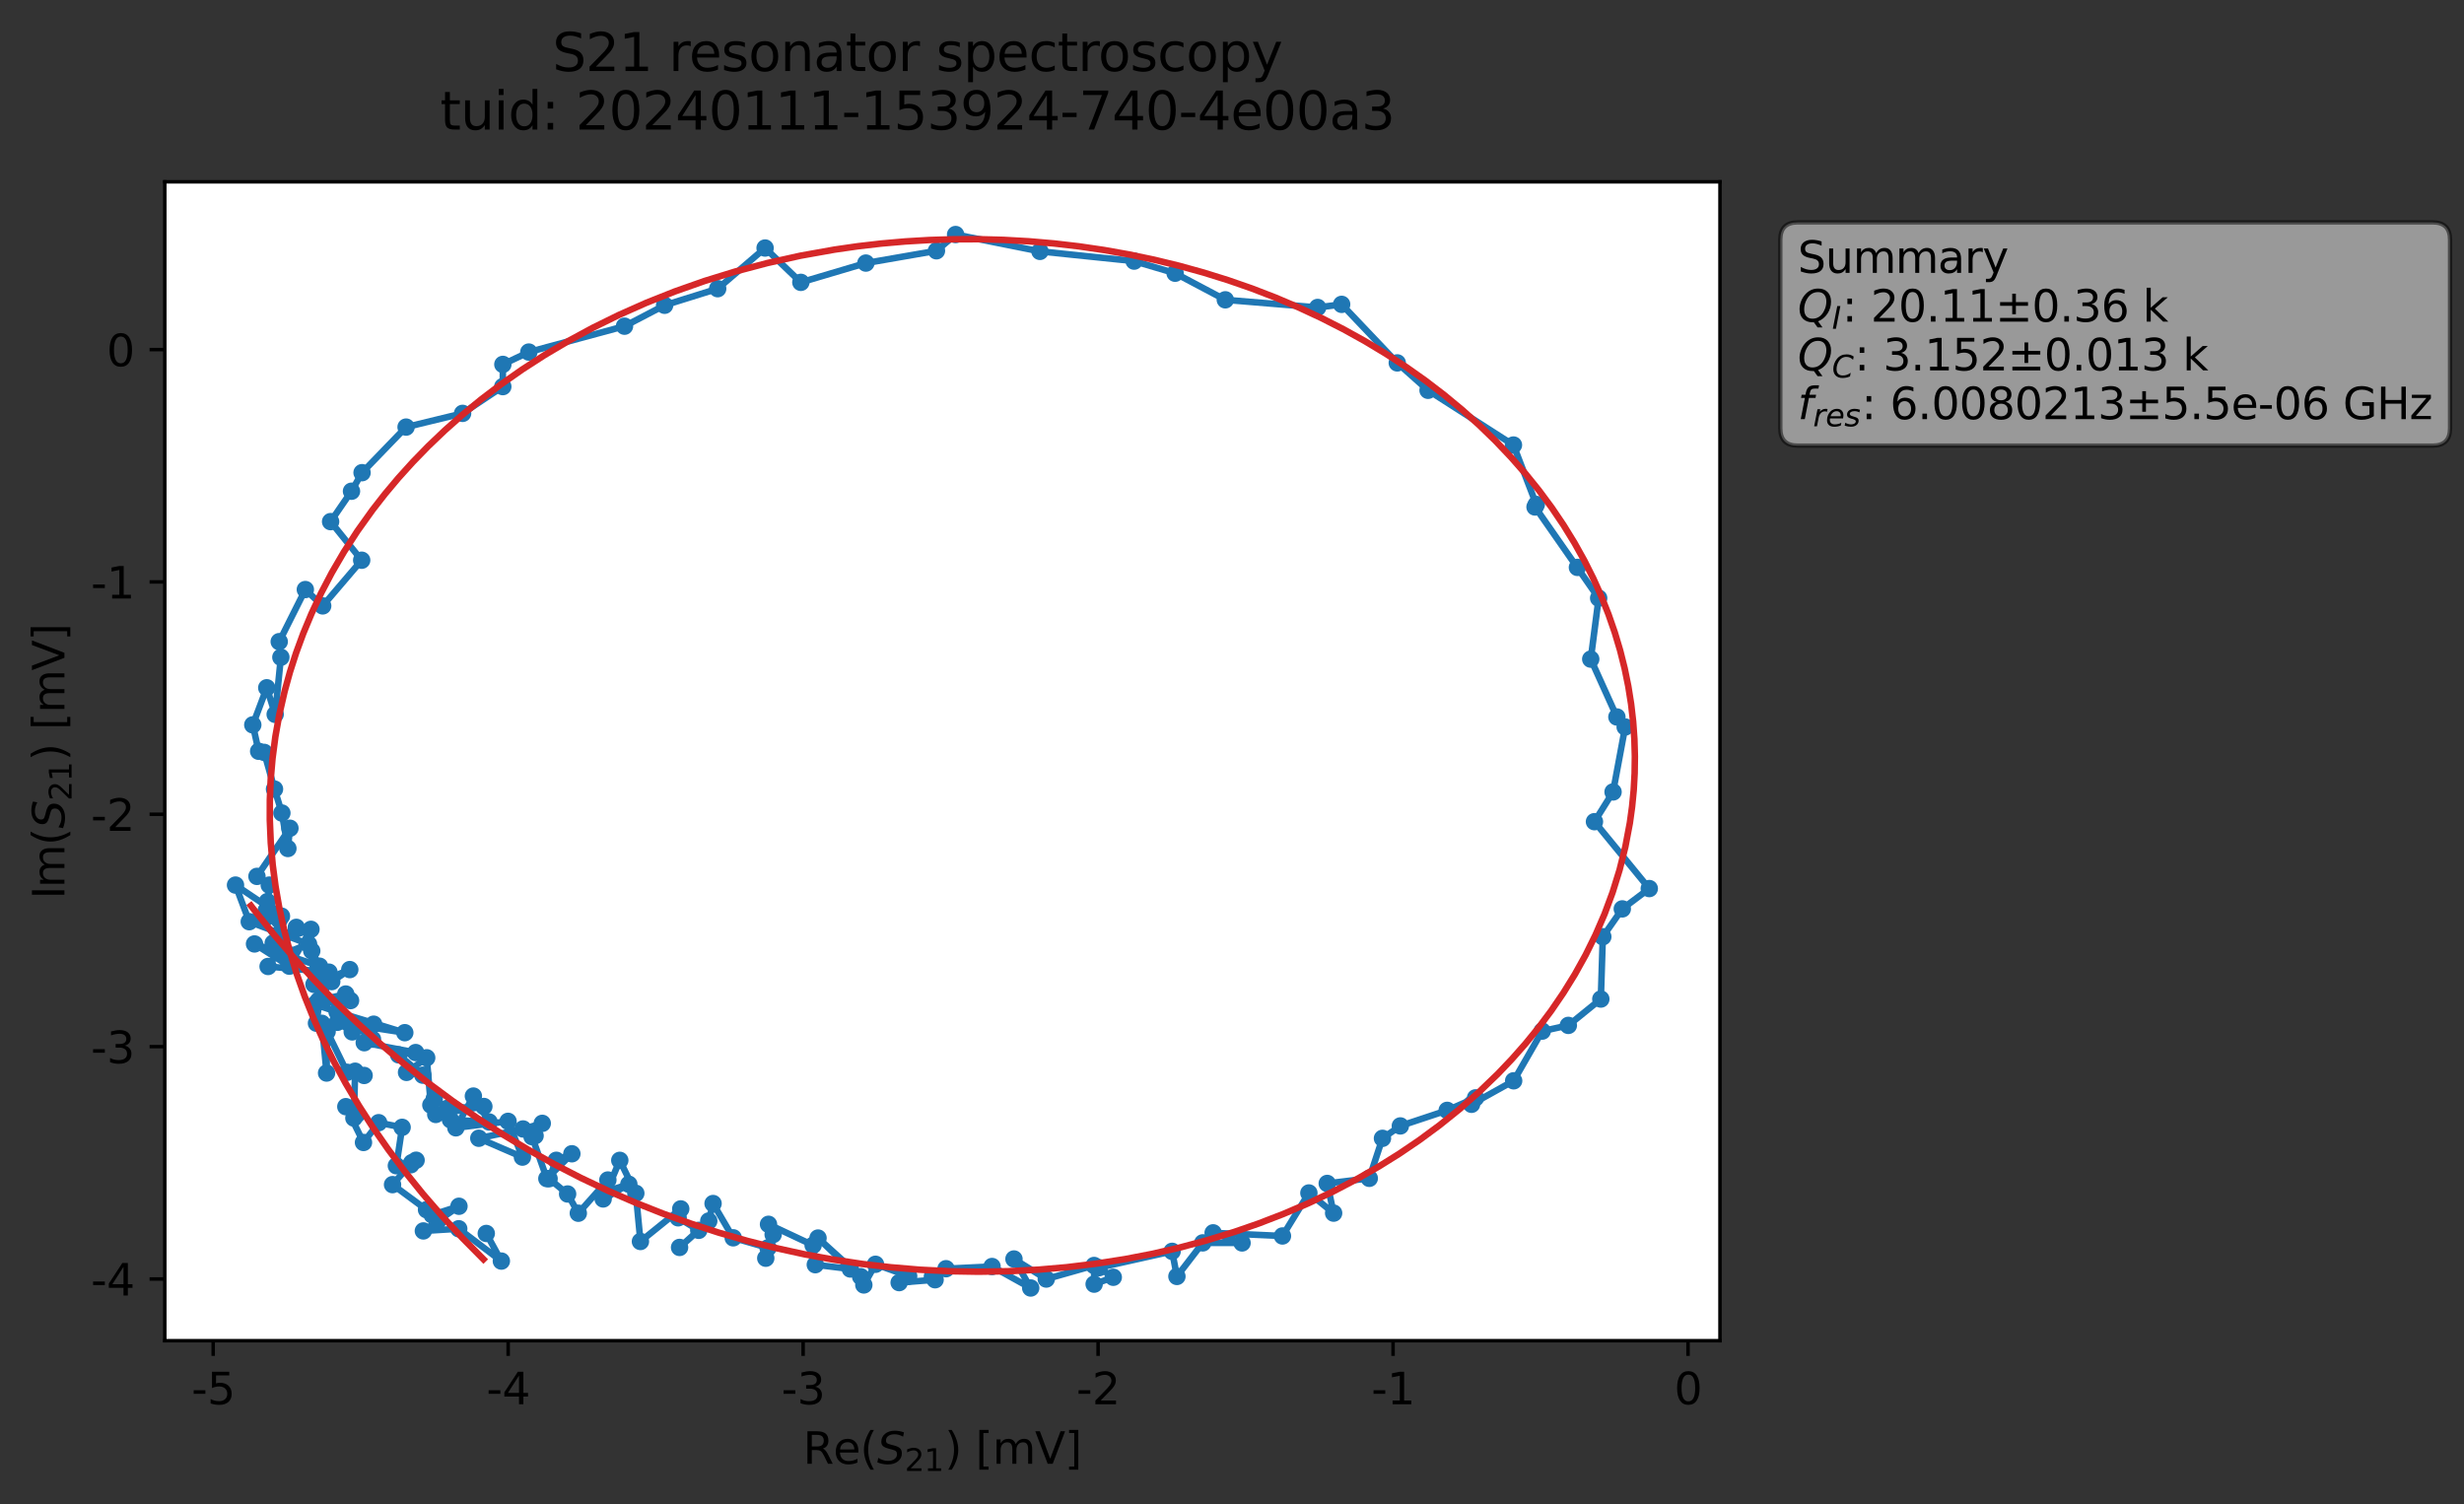 <?xml version="1.0" encoding="utf-8" standalone="no"?>
<!DOCTYPE svg PUBLIC "-//W3C//DTD SVG 1.1//EN"
  "http://www.w3.org/Graphics/SVG/1.1/DTD/svg11.dtd">
<svg xmlns:xlink="http://www.w3.org/1999/xlink" width="565.824pt" height="345.428pt" viewBox="0 0 565.824 345.428" xmlns="http://www.w3.org/2000/svg" version="1.1">
 <rect x="0" y="0" width="565.824" height="345.428" fill="#333333" stroke="none"/>
 <defs>
  <style type="text/css">*{stroke-linejoin: round; stroke-linecap: butt}</style>
 </defs>
 <g id="figure_1">
  <g id="patch_1">
   <path d="M 0 345.428 
L 565.824 345.428 
L 565.824 -0 
L 0 -0 
L 0 345.428 
z
" style="fill: none; opacity: 0"/>
  </g>
  <g id="axes_1">
   <g id="patch_2">
    <path d="M 37.848 307.872 
L 394.968 307.872 
L 394.968 41.76 
L 37.848 41.76 
z
" style="fill: #ffffff"/>
   </g>
   <g id="matplotlib.axis_1">
    <g id="xtick_1">
     <g id="line2d_1">
      <defs>
       <path id="m7afd04e1c4" d="M 0 0 
L 0 3.5 
" style="stroke: #000000; stroke-width: 0.8"/>
      </defs>
      <g>
       <use xlink:href="#m7afd04e1c4" x="48.955" y="307.872" style="stroke: #000000; stroke-width: 0.8"/>
      </g>
     </g>
     <g id="text_1">
      <!-- -5 -->
      <g transform="translate(43.97 322.47) scale(0.1 -0.1)">
       <defs>
        <path id="DejaVuSans-2d" d="M 313 2009 
L 1997 2009 
L 1997 1497 
L 313 1497 
L 313 2009 
z
" transform="scale(0.016)"/>
        <path id="DejaVuSans-35" d="M 691 4666 
L 3169 4666 
L 3169 4134 
L 1269 4134 
L 1269 2991 
Q 1406 3038 1543 3061 
Q 1681 3084 1819 3084 
Q 2600 3084 3056 2656 
Q 3513 2228 3513 1497 
Q 3513 744 3044 326 
Q 2575 -91 1722 -91 
Q 1428 -91 1123 -41 
Q 819 9 494 109 
L 494 744 
Q 775 591 1075 516 
Q 1375 441 1709 441 
Q 2250 441 2565 725 
Q 2881 1009 2881 1497 
Q 2881 1984 2565 2268 
Q 2250 2553 1709 2553 
Q 1456 2553 1204 2497 
Q 953 2441 691 2322 
L 691 4666 
z
" transform="scale(0.016)"/>
       </defs>
       <use xlink:href="#DejaVuSans-2d"/>
       <use xlink:href="#DejaVuSans-35" x="36.084"/>
      </g>
     </g>
    </g>
    <g id="xtick_2">
     <g id="line2d_2">
      <g>
       <use xlink:href="#m7afd04e1c4" x="116.691" y="307.872" style="stroke: #000000; stroke-width: 0.8"/>
      </g>
     </g>
     <g id="text_2">
      <!-- -4 -->
      <g transform="translate(111.706 322.47) scale(0.1 -0.1)">
       <defs>
        <path id="DejaVuSans-34" d="M 2419 4116 
L 825 1625 
L 2419 1625 
L 2419 4116 
z
M 2253 4666 
L 3047 4666 
L 3047 1625 
L 3713 1625 
L 3713 1100 
L 3047 1100 
L 3047 0 
L 2419 0 
L 2419 1100 
L 313 1100 
L 313 1709 
L 2253 4666 
z
" transform="scale(0.016)"/>
       </defs>
       <use xlink:href="#DejaVuSans-2d"/>
       <use xlink:href="#DejaVuSans-34" x="36.084"/>
      </g>
     </g>
    </g>
    <g id="xtick_3">
     <g id="line2d_3">
      <g>
       <use xlink:href="#m7afd04e1c4" x="184.426" y="307.872" style="stroke: #000000; stroke-width: 0.8"/>
      </g>
     </g>
     <g id="text_3">
      <!-- -3 -->
      <g transform="translate(179.441 322.47) scale(0.1 -0.1)">
       <defs>
        <path id="DejaVuSans-33" d="M 2597 2516 
Q 3050 2419 3304 2112 
Q 3559 1806 3559 1356 
Q 3559 666 3084 287 
Q 2609 -91 1734 -91 
Q 1441 -91 1130 -33 
Q 819 25 488 141 
L 488 750 
Q 750 597 1062 519 
Q 1375 441 1716 441 
Q 2309 441 2620 675 
Q 2931 909 2931 1356 
Q 2931 1769 2642 2001 
Q 2353 2234 1838 2234 
L 1294 2234 
L 1294 2753 
L 1863 2753 
Q 2328 2753 2575 2939 
Q 2822 3125 2822 3475 
Q 2822 3834 2567 4026 
Q 2313 4219 1838 4219 
Q 1578 4219 1281 4162 
Q 984 4106 628 3988 
L 628 4550 
Q 988 4650 1302 4700 
Q 1616 4750 1894 4750 
Q 2613 4750 3031 4423 
Q 3450 4097 3450 3541 
Q 3450 3153 3228 2886 
Q 3006 2619 2597 2516 
z
" transform="scale(0.016)"/>
       </defs>
       <use xlink:href="#DejaVuSans-2d"/>
       <use xlink:href="#DejaVuSans-33" x="36.084"/>
      </g>
     </g>
    </g>
    <g id="xtick_4">
     <g id="line2d_4">
      <g>
       <use xlink:href="#m7afd04e1c4" x="252.162" y="307.872" style="stroke: #000000; stroke-width: 0.8"/>
      </g>
     </g>
     <g id="text_4">
      <!-- -2 -->
      <g transform="translate(247.177 322.47) scale(0.1 -0.1)">
       <defs>
        <path id="DejaVuSans-32" d="M 1228 531 
L 3431 531 
L 3431 0 
L 469 0 
L 469 531 
Q 828 903 1448 1529 
Q 2069 2156 2228 2338 
Q 2531 2678 2651 2914 
Q 2772 3150 2772 3378 
Q 2772 3750 2511 3984 
Q 2250 4219 1831 4219 
Q 1534 4219 1204 4116 
Q 875 4013 500 3803 
L 500 4441 
Q 881 4594 1212 4672 
Q 1544 4750 1819 4750 
Q 2544 4750 2975 4387 
Q 3406 4025 3406 3419 
Q 3406 3131 3298 2873 
Q 3191 2616 2906 2266 
Q 2828 2175 2409 1742 
Q 1991 1309 1228 531 
z
" transform="scale(0.016)"/>
       </defs>
       <use xlink:href="#DejaVuSans-2d"/>
       <use xlink:href="#DejaVuSans-32" x="36.084"/>
      </g>
     </g>
    </g>
    <g id="xtick_5">
     <g id="line2d_5">
      <g>
       <use xlink:href="#m7afd04e1c4" x="319.897" y="307.872" style="stroke: #000000; stroke-width: 0.8"/>
      </g>
     </g>
     <g id="text_5">
      <!-- -1 -->
      <g transform="translate(314.912 322.47) scale(0.1 -0.1)">
       <defs>
        <path id="DejaVuSans-31" d="M 794 531 
L 1825 531 
L 1825 4091 
L 703 3866 
L 703 4441 
L 1819 4666 
L 2450 4666 
L 2450 531 
L 3481 531 
L 3481 0 
L 794 0 
L 794 531 
z
" transform="scale(0.016)"/>
       </defs>
       <use xlink:href="#DejaVuSans-2d"/>
       <use xlink:href="#DejaVuSans-31" x="36.084"/>
      </g>
     </g>
    </g>
    <g id="xtick_6">
     <g id="line2d_6">
      <g>
       <use xlink:href="#m7afd04e1c4" x="387.633" y="307.872" style="stroke: #000000; stroke-width: 0.8"/>
      </g>
     </g>
     <g id="text_6">
      <!-- 0 -->
      <g transform="translate(384.452 322.47) scale(0.1 -0.1)">
       <defs>
        <path id="DejaVuSans-30" d="M 2034 4250 
Q 1547 4250 1301 3770 
Q 1056 3291 1056 2328 
Q 1056 1369 1301 889 
Q 1547 409 2034 409 
Q 2525 409 2770 889 
Q 3016 1369 3016 2328 
Q 3016 3291 2770 3770 
Q 2525 4250 2034 4250 
z
M 2034 4750 
Q 2819 4750 3233 4129 
Q 3647 3509 3647 2328 
Q 3647 1150 3233 529 
Q 2819 -91 2034 -91 
Q 1250 -91 836 529 
Q 422 1150 422 2328 
Q 422 3509 836 4129 
Q 1250 4750 2034 4750 
z
" transform="scale(0.016)"/>
       </defs>
       <use xlink:href="#DejaVuSans-30"/>
      </g>
     </g>
    </g>
    <g id="text_7">
     <!-- Re$(S_{21})$ [mV] -->
     <g transform="translate(184.408 336.149) scale(0.1 -0.1)">
      <defs>
       <path id="DejaVuSans-52" d="M 2841 2188 
Q 3044 2119 3236 1894 
Q 3428 1669 3622 1275 
L 4263 0 
L 3584 0 
L 2988 1197 
Q 2756 1666 2539 1819 
Q 2322 1972 1947 1972 
L 1259 1972 
L 1259 0 
L 628 0 
L 628 4666 
L 2053 4666 
Q 2853 4666 3247 4331 
Q 3641 3997 3641 3322 
Q 3641 2881 3436 2590 
Q 3231 2300 2841 2188 
z
M 1259 4147 
L 1259 2491 
L 2053 2491 
Q 2509 2491 2742 2702 
Q 2975 2913 2975 3322 
Q 2975 3731 2742 3939 
Q 2509 4147 2053 4147 
L 1259 4147 
z
" transform="scale(0.016)"/>
       <path id="DejaVuSans-65" d="M 3597 1894 
L 3597 1613 
L 953 1613 
Q 991 1019 1311 708 
Q 1631 397 2203 397 
Q 2534 397 2845 478 
Q 3156 559 3463 722 
L 3463 178 
Q 3153 47 2828 -22 
Q 2503 -91 2169 -91 
Q 1331 -91 842 396 
Q 353 884 353 1716 
Q 353 2575 817 3079 
Q 1281 3584 2069 3584 
Q 2775 3584 3186 3129 
Q 3597 2675 3597 1894 
z
M 3022 2063 
Q 3016 2534 2758 2815 
Q 2500 3097 2075 3097 
Q 1594 3097 1305 2825 
Q 1016 2553 972 2059 
L 3022 2063 
z
" transform="scale(0.016)"/>
       <path id="DejaVuSans-28" d="M 1984 4856 
Q 1566 4138 1362 3434 
Q 1159 2731 1159 2009 
Q 1159 1288 1364 580 
Q 1569 -128 1984 -844 
L 1484 -844 
Q 1016 -109 783 600 
Q 550 1309 550 2009 
Q 550 2706 781 3412 
Q 1013 4119 1484 4856 
L 1984 4856 
z
" transform="scale(0.016)"/>
       <path id="DejaVuSans-Oblique-53" d="M 3859 4513 
L 3738 3897 
Q 3422 4066 3111 4152 
Q 2800 4238 2509 4238 
Q 1944 4238 1609 3991 
Q 1275 3744 1275 3334 
Q 1275 3109 1398 2989 
Q 1522 2869 2034 2731 
L 2413 2638 
Q 3053 2472 3303 2217 
Q 3553 1963 3553 1503 
Q 3553 797 2998 353 
Q 2444 -91 1538 -91 
Q 1166 -91 791 -17 
Q 416 56 38 206 
L 166 856 
Q 513 641 861 531 
Q 1209 422 1556 422 
Q 2147 422 2503 684 
Q 2859 947 2859 1369 
Q 2859 1650 2717 1795 
Q 2575 1941 2106 2059 
L 1728 2156 
Q 1081 2325 845 2545 
Q 609 2766 609 3163 
Q 609 3859 1145 4304 
Q 1681 4750 2541 4750 
Q 2875 4750 3203 4690 
Q 3531 4631 3859 4513 
z
" transform="scale(0.016)"/>
       <path id="DejaVuSans-29" d="M 513 4856 
L 1013 4856 
Q 1481 4119 1714 3412 
Q 1947 2706 1947 2009 
Q 1947 1309 1714 600 
Q 1481 -109 1013 -844 
L 513 -844 
Q 928 -128 1133 580 
Q 1338 1288 1338 2009 
Q 1338 2731 1133 3434 
Q 928 4138 513 4856 
z
" transform="scale(0.016)"/>
       <path id="DejaVuSans-20" transform="scale(0.016)"/>
       <path id="DejaVuSans-5b" d="M 550 4863 
L 1875 4863 
L 1875 4416 
L 1125 4416 
L 1125 -397 
L 1875 -397 
L 1875 -844 
L 550 -844 
L 550 4863 
z
" transform="scale(0.016)"/>
       <path id="DejaVuSans-6d" d="M 3328 2828 
Q 3544 3216 3844 3400 
Q 4144 3584 4550 3584 
Q 5097 3584 5394 3201 
Q 5691 2819 5691 2113 
L 5691 0 
L 5113 0 
L 5113 2094 
Q 5113 2597 4934 2840 
Q 4756 3084 4391 3084 
Q 3944 3084 3684 2787 
Q 3425 2491 3425 1978 
L 3425 0 
L 2847 0 
L 2847 2094 
Q 2847 2600 2669 2842 
Q 2491 3084 2119 3084 
Q 1678 3084 1418 2786 
Q 1159 2488 1159 1978 
L 1159 0 
L 581 0 
L 581 3500 
L 1159 3500 
L 1159 2956 
Q 1356 3278 1631 3431 
Q 1906 3584 2284 3584 
Q 2666 3584 2933 3390 
Q 3200 3197 3328 2828 
z
" transform="scale(0.016)"/>
       <path id="DejaVuSans-56" d="M 1831 0 
L 50 4666 
L 709 4666 
L 2188 738 
L 3669 4666 
L 4325 4666 
L 2547 0 
L 1831 0 
z
" transform="scale(0.016)"/>
       <path id="DejaVuSans-5d" d="M 1947 4863 
L 1947 -844 
L 622 -844 
L 622 -397 
L 1369 -397 
L 1369 4416 
L 622 4416 
L 622 4863 
L 1947 4863 
z
" transform="scale(0.016)"/>
      </defs>
      <use xlink:href="#DejaVuSans-52" transform="translate(0 0.016)"/>
      <use xlink:href="#DejaVuSans-65" transform="translate(69.482 0.016)"/>
      <use xlink:href="#DejaVuSans-28" transform="translate(131.006 0.016)"/>
      <use xlink:href="#DejaVuSans-Oblique-53" transform="translate(170.02 0.016)"/>
      <use xlink:href="#DejaVuSans-32" transform="translate(233.496 -16.391) scale(0.7)"/>
      <use xlink:href="#DejaVuSans-31" transform="translate(278.032 -16.391) scale(0.7)"/>
      <use xlink:href="#DejaVuSans-29" transform="translate(325.303 0.016)"/>
      <use xlink:href="#DejaVuSans-20" transform="translate(364.316 0.016)"/>
      <use xlink:href="#DejaVuSans-5b" transform="translate(396.104 0.016)"/>
      <use xlink:href="#DejaVuSans-6d" transform="translate(435.117 0.016)"/>
      <use xlink:href="#DejaVuSans-56" transform="translate(532.529 0.016)"/>
      <use xlink:href="#DejaVuSans-5d" transform="translate(600.938 0.016)"/>
     </g>
    </g>
   </g>
   <g id="matplotlib.axis_2">
    <g id="ytick_1">
     <g id="line2d_7">
      <defs>
       <path id="m297d2c80a6" d="M 0 0 
L -3.5 0 
" style="stroke: #000000; stroke-width: 0.8"/>
      </defs>
      <g>
       <use xlink:href="#m297d2c80a6" x="37.848" y="293.701" style="stroke: #000000; stroke-width: 0.8"/>
      </g>
     </g>
     <g id="text_8">
      <!-- -4 -->
      <g transform="translate(20.878 297.5) scale(0.1 -0.1)">
       <use xlink:href="#DejaVuSans-2d"/>
       <use xlink:href="#DejaVuSans-34" x="36.084"/>
      </g>
     </g>
    </g>
    <g id="ytick_2">
     <g id="line2d_8">
      <g>
       <use xlink:href="#m297d2c80a6" x="37.848" y="240.347" style="stroke: #000000; stroke-width: 0.8"/>
      </g>
     </g>
     <g id="text_9">
      <!-- -3 -->
      <g transform="translate(20.878 244.146) scale(0.1 -0.1)">
       <use xlink:href="#DejaVuSans-2d"/>
       <use xlink:href="#DejaVuSans-33" x="36.084"/>
      </g>
     </g>
    </g>
    <g id="ytick_3">
     <g id="line2d_9">
      <g>
       <use xlink:href="#m297d2c80a6" x="37.848" y="186.992" style="stroke: #000000; stroke-width: 0.8"/>
      </g>
     </g>
     <g id="text_10">
      <!-- -2 -->
      <g transform="translate(20.878 190.792) scale(0.1 -0.1)">
       <use xlink:href="#DejaVuSans-2d"/>
       <use xlink:href="#DejaVuSans-32" x="36.084"/>
      </g>
     </g>
    </g>
    <g id="ytick_4">
     <g id="line2d_10">
      <g>
       <use xlink:href="#m297d2c80a6" x="37.848" y="133.638" style="stroke: #000000; stroke-width: 0.8"/>
      </g>
     </g>
     <g id="text_11">
      <!-- -1 -->
      <g transform="translate(20.878 137.437) scale(0.1 -0.1)">
       <use xlink:href="#DejaVuSans-2d"/>
       <use xlink:href="#DejaVuSans-31" x="36.084"/>
      </g>
     </g>
    </g>
    <g id="ytick_5">
     <g id="line2d_11">
      <g>
       <use xlink:href="#m297d2c80a6" x="37.848" y="80.284" style="stroke: #000000; stroke-width: 0.8"/>
      </g>
     </g>
     <g id="text_12">
      <!-- 0 -->
      <g transform="translate(24.486 84.083) scale(0.1 -0.1)">
       <use xlink:href="#DejaVuSans-30"/>
      </g>
     </g>
    </g>
    <g id="text_13">
     <!-- Im$(S_{21})$ [mV] -->
     <g transform="translate(14.798 206.466) rotate(-90) scale(0.1 -0.1)">
      <defs>
       <path id="DejaVuSans-49" d="M 628 4666 
L 1259 4666 
L 1259 0 
L 628 0 
L 628 4666 
z
" transform="scale(0.016)"/>
      </defs>
      <use xlink:href="#DejaVuSans-49" transform="translate(0 0.016)"/>
      <use xlink:href="#DejaVuSans-6d" transform="translate(25.867 0.016)"/>
      <use xlink:href="#DejaVuSans-28" transform="translate(123.279 0.016)"/>
      <use xlink:href="#DejaVuSans-Oblique-53" transform="translate(162.293 0.016)"/>
      <use xlink:href="#DejaVuSans-32" transform="translate(225.77 -16.391) scale(0.7)"/>
      <use xlink:href="#DejaVuSans-31" transform="translate(270.306 -16.391) scale(0.7)"/>
      <use xlink:href="#DejaVuSans-29" transform="translate(317.576 0.016)"/>
      <use xlink:href="#DejaVuSans-20" transform="translate(356.59 0.016)"/>
      <use xlink:href="#DejaVuSans-5b" transform="translate(388.377 0.016)"/>
      <use xlink:href="#DejaVuSans-6d" transform="translate(427.391 0.016)"/>
      <use xlink:href="#DejaVuSans-56" transform="translate(524.803 0.016)"/>
      <use xlink:href="#DejaVuSans-5d" transform="translate(593.211 0.016)"/>
     </g>
    </g>
   </g>
   <g id="line2d_12">
    <path d="M 111.669 283.254 
L 115.132 289.596 
L 105.343 282.171 
L 97.22 282.672 
L 105.397 277.005 
L 99.243 278.988 
L 100.484 280.443 
L 97.948 277.804 
L 90.142 272.04 
L 94.577 266.993 
L 95.55 266.434 
L 94.345 267.47 
L 91.019 267.701 
L 92.345 258.879 
L 86.957 257.814 
L 83.47 262.357 
L 79.415 254.134 
L 81.956 255.905 
L 81.264 256.754 
L 81.551 245.996 
L 83.614 246.969 
L 79.705 246.243 
L 75.122 236.883 
L 74.995 246.413 
L 73.896 234.991 
L 72.674 234.971 
L 73.793 226.506 
L 75.546 223.246 
L 61.562 221.94 
L 68.048 212.959 
L 63.678 215.722 
L 59.909 210.776 
L 61.394 210.518 
L 61.829 203.254 
L 59.007 201.253 
L 66.579 190.198 
L 66.111 194.846 
L 64.732 186.705 
L 63.037 181.209 
L 60.668 172.779 
L 59.397 172.518 
L 58.049 166.459 
L 61.26 157.942 
L 63.19 164.049 
L 64.498 150.936 
L 64.121 147.349 
L 70.118 135.386 
L 74.102 139.136 
L 83.057 128.651 
L 75.918 119.785 
L 80.717 112.806 
L 83.141 108.545 
L 93.251 98.077 
L 106.23 94.927 
L 115.462 88.78 
L 115.475 83.682 
L 121.438 80.847 
L 143.41 74.906 
L 152.618 70.102 
L 164.806 66.294 
L 175.693 56.957 
L 183.904 64.841 
L 198.837 60.412 
L 215.046 57.591 
L 219.441 53.856 
L 238.809 57.728 
L 260.438 59.961 
L 269.85 62.744 
L 281.377 68.851 
L 302.58 70.606 
L 308.091 69.895 
L 320.866 83.337 
L 327.933 89.628 
L 347.545 102.196 
L 352.789 115.844 
L 352.497 116.422 
L 367.112 137.355 
L 365.293 151.362 
L 371.297 164.647 
L 373.197 166.945 
L 370.417 181.861 
L 366.147 188.691 
L 378.736 204.051 
L 372.538 208.718 
L 368.065 215.113 
L 367.609 229.421 
L 360.147 235.473 
L 354.154 236.785 
L 347.593 248.196 
L 337.92 253.591 
L 338.843 252.112 
L 332.326 254.984 
L 321.569 258.559 
L 317.464 261.408 
L 314.435 270.59 
L 304.78 271.767 
L 306.252 278.584 
L 300.57 273.954 
L 294.5 283.83 
L 278.578 283.111 
L 285.222 285.427 
L 276.199 285.414 
L 270.264 293.122 
L 269.161 287.36 
L 252.371 291.11 
L 255.648 293.313 
L 251.255 294.89 
L 251.241 290.606 
L 240.26 293.717 
L 232.844 289.115 
L 236.688 295.776 
L 227.809 290.84 
L 217.243 291.348 
L 214.114 293.161 
L 214.735 293.881 
L 206.478 294.537 
L 208.662 293.053 
L 201.048 290.33 
L 198.366 295.075 
L 197.642 293.171 
L 187.85 284.306 
L 195.269 291.411 
L 187.223 290.424 
L 186.723 285.959 
L 176.478 281.15 
L 177.541 283.496 
L 175.849 288.936 
L 176.374 286.554 
L 168.373 284.253 
L 163.746 276.379 
L 162.76 280.389 
L 156.054 286.461 
L 160.459 282.535 
L 155.732 279.656 
L 156.325 277.612 
L 147.067 285.095 
L 146.008 274.032 
L 142.326 266.462 
L 139.343 273.552 
L 144.407 271.951 
L 138.51 275.325 
L 139.588 270.978 
L 132.802 278.606 
L 130.345 274.189 
L 126.091 270.677 
L 127.745 266.45 
L 131.323 264.952 
L 125.58 270.655 
L 122.176 261.018 
L 122.876 260.816 
L 124.526 257.967 
L 120.107 259.256 
L 109.951 261.39 
L 119.968 265.718 
L 116.671 257.506 
L 104.684 258.991 
L 108.706 251.702 
L 112.31 257.648 
L 103.441 257.133 
L 100.065 255.925 
L 111.114 254.093 
L 102.795 254.496 
L 99.722 252.3 
L 98.939 253.761 
L 97.987 242.913 
L 93.355 246.264 
L 97.098 246.905 
L 91.544 242.234 
L 95.453 241.711 
L 83.647 239.448 
L 85.536 238.636 
L 77.413 232.38 
L 92.958 237.147 
L 77.469 234.765 
L 80.885 236.965 
L 85.805 235.196 
L 72.31 230.659 
L 80.502 229.771 
L 79.397 228.268 
L 73.119 229.772 
L 72.631 225.213 
L 73.224 226.129 
L 76.181 225.416 
L 80.324 222.655 
L 72.105 226.049 
L 71.589 218.366 
L 73.375 221.879 
L 58.446 216.768 
L 66.44 221.876 
L 71.408 213.41 
L 62.736 216.57 
L 64.105 211.255 
L 65.709 218.807 
L 70.857 216.798 
L 57.237 211.659 
L 54.081 203.251 
L 64.637 210.386 
L 61.394 207.048 
L 61.146 209.078 
L 61.146 209.078 
" clip-path="url(#p71ceb20887)" style="fill: none; stroke: #1f77b4; stroke-width: 1.5; stroke-linecap: square"/>
    <defs>
     <path id="m19a887f97f" d="M 0 1.5 
C 0.398 1.5 0.779 1.342 1.061 1.061 
C 1.342 0.779 1.5 0.398 1.5 0 
C 1.5 -0.398 1.342 -0.779 1.061 -1.061 
C 0.779 -1.342 0.398 -1.5 0 -1.5 
C -0.398 -1.5 -0.779 -1.342 -1.061 -1.061 
C -1.342 -0.779 -1.5 -0.398 -1.5 0 
C -1.5 0.398 -1.342 0.779 -1.061 1.061 
C -0.779 1.342 -0.398 1.5 0 1.5 
z
" style="stroke: #1f77b4"/>
    </defs>
    <g clip-path="url(#p71ceb20887)">
     <use xlink:href="#m19a887f97f" x="111.669" y="283.254" style="fill: #1f77b4; stroke: #1f77b4"/>
     <use xlink:href="#m19a887f97f" x="115.132" y="289.596" style="fill: #1f77b4; stroke: #1f77b4"/>
     <use xlink:href="#m19a887f97f" x="105.343" y="282.171" style="fill: #1f77b4; stroke: #1f77b4"/>
     <use xlink:href="#m19a887f97f" x="97.22" y="282.672" style="fill: #1f77b4; stroke: #1f77b4"/>
     <use xlink:href="#m19a887f97f" x="105.397" y="277.005" style="fill: #1f77b4; stroke: #1f77b4"/>
     <use xlink:href="#m19a887f97f" x="99.243" y="278.988" style="fill: #1f77b4; stroke: #1f77b4"/>
     <use xlink:href="#m19a887f97f" x="100.484" y="280.443" style="fill: #1f77b4; stroke: #1f77b4"/>
     <use xlink:href="#m19a887f97f" x="97.948" y="277.804" style="fill: #1f77b4; stroke: #1f77b4"/>
     <use xlink:href="#m19a887f97f" x="90.142" y="272.04" style="fill: #1f77b4; stroke: #1f77b4"/>
     <use xlink:href="#m19a887f97f" x="94.577" y="266.993" style="fill: #1f77b4; stroke: #1f77b4"/>
     <use xlink:href="#m19a887f97f" x="95.55" y="266.434" style="fill: #1f77b4; stroke: #1f77b4"/>
     <use xlink:href="#m19a887f97f" x="94.345" y="267.47" style="fill: #1f77b4; stroke: #1f77b4"/>
     <use xlink:href="#m19a887f97f" x="91.019" y="267.701" style="fill: #1f77b4; stroke: #1f77b4"/>
     <use xlink:href="#m19a887f97f" x="92.345" y="258.879" style="fill: #1f77b4; stroke: #1f77b4"/>
     <use xlink:href="#m19a887f97f" x="86.957" y="257.814" style="fill: #1f77b4; stroke: #1f77b4"/>
     <use xlink:href="#m19a887f97f" x="83.47" y="262.357" style="fill: #1f77b4; stroke: #1f77b4"/>
     <use xlink:href="#m19a887f97f" x="79.415" y="254.134" style="fill: #1f77b4; stroke: #1f77b4"/>
     <use xlink:href="#m19a887f97f" x="81.956" y="255.905" style="fill: #1f77b4; stroke: #1f77b4"/>
     <use xlink:href="#m19a887f97f" x="81.264" y="256.754" style="fill: #1f77b4; stroke: #1f77b4"/>
     <use xlink:href="#m19a887f97f" x="81.551" y="245.996" style="fill: #1f77b4; stroke: #1f77b4"/>
     <use xlink:href="#m19a887f97f" x="83.614" y="246.969" style="fill: #1f77b4; stroke: #1f77b4"/>
     <use xlink:href="#m19a887f97f" x="79.705" y="246.243" style="fill: #1f77b4; stroke: #1f77b4"/>
     <use xlink:href="#m19a887f97f" x="75.122" y="236.883" style="fill: #1f77b4; stroke: #1f77b4"/>
     <use xlink:href="#m19a887f97f" x="74.995" y="246.413" style="fill: #1f77b4; stroke: #1f77b4"/>
     <use xlink:href="#m19a887f97f" x="73.896" y="234.991" style="fill: #1f77b4; stroke: #1f77b4"/>
     <use xlink:href="#m19a887f97f" x="72.674" y="234.971" style="fill: #1f77b4; stroke: #1f77b4"/>
     <use xlink:href="#m19a887f97f" x="73.793" y="226.506" style="fill: #1f77b4; stroke: #1f77b4"/>
     <use xlink:href="#m19a887f97f" x="75.546" y="223.246" style="fill: #1f77b4; stroke: #1f77b4"/>
     <use xlink:href="#m19a887f97f" x="61.562" y="221.94" style="fill: #1f77b4; stroke: #1f77b4"/>
     <use xlink:href="#m19a887f97f" x="68.048" y="212.959" style="fill: #1f77b4; stroke: #1f77b4"/>
     <use xlink:href="#m19a887f97f" x="63.678" y="215.722" style="fill: #1f77b4; stroke: #1f77b4"/>
     <use xlink:href="#m19a887f97f" x="59.909" y="210.776" style="fill: #1f77b4; stroke: #1f77b4"/>
     <use xlink:href="#m19a887f97f" x="61.394" y="210.518" style="fill: #1f77b4; stroke: #1f77b4"/>
     <use xlink:href="#m19a887f97f" x="61.829" y="203.254" style="fill: #1f77b4; stroke: #1f77b4"/>
     <use xlink:href="#m19a887f97f" x="59.007" y="201.253" style="fill: #1f77b4; stroke: #1f77b4"/>
     <use xlink:href="#m19a887f97f" x="66.579" y="190.198" style="fill: #1f77b4; stroke: #1f77b4"/>
     <use xlink:href="#m19a887f97f" x="66.111" y="194.846" style="fill: #1f77b4; stroke: #1f77b4"/>
     <use xlink:href="#m19a887f97f" x="64.732" y="186.705" style="fill: #1f77b4; stroke: #1f77b4"/>
     <use xlink:href="#m19a887f97f" x="63.037" y="181.209" style="fill: #1f77b4; stroke: #1f77b4"/>
     <use xlink:href="#m19a887f97f" x="60.668" y="172.779" style="fill: #1f77b4; stroke: #1f77b4"/>
     <use xlink:href="#m19a887f97f" x="59.397" y="172.518" style="fill: #1f77b4; stroke: #1f77b4"/>
     <use xlink:href="#m19a887f97f" x="58.049" y="166.459" style="fill: #1f77b4; stroke: #1f77b4"/>
     <use xlink:href="#m19a887f97f" x="61.26" y="157.942" style="fill: #1f77b4; stroke: #1f77b4"/>
     <use xlink:href="#m19a887f97f" x="63.19" y="164.049" style="fill: #1f77b4; stroke: #1f77b4"/>
     <use xlink:href="#m19a887f97f" x="64.498" y="150.936" style="fill: #1f77b4; stroke: #1f77b4"/>
     <use xlink:href="#m19a887f97f" x="64.121" y="147.349" style="fill: #1f77b4; stroke: #1f77b4"/>
     <use xlink:href="#m19a887f97f" x="70.118" y="135.386" style="fill: #1f77b4; stroke: #1f77b4"/>
     <use xlink:href="#m19a887f97f" x="74.102" y="139.136" style="fill: #1f77b4; stroke: #1f77b4"/>
     <use xlink:href="#m19a887f97f" x="83.057" y="128.651" style="fill: #1f77b4; stroke: #1f77b4"/>
     <use xlink:href="#m19a887f97f" x="75.918" y="119.785" style="fill: #1f77b4; stroke: #1f77b4"/>
     <use xlink:href="#m19a887f97f" x="80.717" y="112.806" style="fill: #1f77b4; stroke: #1f77b4"/>
     <use xlink:href="#m19a887f97f" x="83.141" y="108.545" style="fill: #1f77b4; stroke: #1f77b4"/>
     <use xlink:href="#m19a887f97f" x="93.251" y="98.077" style="fill: #1f77b4; stroke: #1f77b4"/>
     <use xlink:href="#m19a887f97f" x="106.23" y="94.927" style="fill: #1f77b4; stroke: #1f77b4"/>
     <use xlink:href="#m19a887f97f" x="115.462" y="88.78" style="fill: #1f77b4; stroke: #1f77b4"/>
     <use xlink:href="#m19a887f97f" x="115.475" y="83.682" style="fill: #1f77b4; stroke: #1f77b4"/>
     <use xlink:href="#m19a887f97f" x="121.438" y="80.847" style="fill: #1f77b4; stroke: #1f77b4"/>
     <use xlink:href="#m19a887f97f" x="143.41" y="74.906" style="fill: #1f77b4; stroke: #1f77b4"/>
     <use xlink:href="#m19a887f97f" x="152.618" y="70.102" style="fill: #1f77b4; stroke: #1f77b4"/>
     <use xlink:href="#m19a887f97f" x="164.806" y="66.294" style="fill: #1f77b4; stroke: #1f77b4"/>
     <use xlink:href="#m19a887f97f" x="175.693" y="56.957" style="fill: #1f77b4; stroke: #1f77b4"/>
     <use xlink:href="#m19a887f97f" x="183.904" y="64.841" style="fill: #1f77b4; stroke: #1f77b4"/>
     <use xlink:href="#m19a887f97f" x="198.837" y="60.412" style="fill: #1f77b4; stroke: #1f77b4"/>
     <use xlink:href="#m19a887f97f" x="215.046" y="57.591" style="fill: #1f77b4; stroke: #1f77b4"/>
     <use xlink:href="#m19a887f97f" x="219.441" y="53.856" style="fill: #1f77b4; stroke: #1f77b4"/>
     <use xlink:href="#m19a887f97f" x="238.809" y="57.728" style="fill: #1f77b4; stroke: #1f77b4"/>
     <use xlink:href="#m19a887f97f" x="260.438" y="59.961" style="fill: #1f77b4; stroke: #1f77b4"/>
     <use xlink:href="#m19a887f97f" x="269.85" y="62.744" style="fill: #1f77b4; stroke: #1f77b4"/>
     <use xlink:href="#m19a887f97f" x="281.377" y="68.851" style="fill: #1f77b4; stroke: #1f77b4"/>
     <use xlink:href="#m19a887f97f" x="302.58" y="70.606" style="fill: #1f77b4; stroke: #1f77b4"/>
     <use xlink:href="#m19a887f97f" x="308.091" y="69.895" style="fill: #1f77b4; stroke: #1f77b4"/>
     <use xlink:href="#m19a887f97f" x="320.866" y="83.337" style="fill: #1f77b4; stroke: #1f77b4"/>
     <use xlink:href="#m19a887f97f" x="327.933" y="89.628" style="fill: #1f77b4; stroke: #1f77b4"/>
     <use xlink:href="#m19a887f97f" x="347.545" y="102.196" style="fill: #1f77b4; stroke: #1f77b4"/>
     <use xlink:href="#m19a887f97f" x="352.789" y="115.844" style="fill: #1f77b4; stroke: #1f77b4"/>
     <use xlink:href="#m19a887f97f" x="352.497" y="116.422" style="fill: #1f77b4; stroke: #1f77b4"/>
     <use xlink:href="#m19a887f97f" x="362.234" y="130.299" style="fill: #1f77b4; stroke: #1f77b4"/>
     <use xlink:href="#m19a887f97f" x="367.112" y="137.355" style="fill: #1f77b4; stroke: #1f77b4"/>
     <use xlink:href="#m19a887f97f" x="365.293" y="151.362" style="fill: #1f77b4; stroke: #1f77b4"/>
     <use xlink:href="#m19a887f97f" x="371.297" y="164.647" style="fill: #1f77b4; stroke: #1f77b4"/>
     <use xlink:href="#m19a887f97f" x="373.197" y="166.945" style="fill: #1f77b4; stroke: #1f77b4"/>
     <use xlink:href="#m19a887f97f" x="370.417" y="181.861" style="fill: #1f77b4; stroke: #1f77b4"/>
     <use xlink:href="#m19a887f97f" x="366.147" y="188.691" style="fill: #1f77b4; stroke: #1f77b4"/>
     <use xlink:href="#m19a887f97f" x="378.736" y="204.051" style="fill: #1f77b4; stroke: #1f77b4"/>
     <use xlink:href="#m19a887f97f" x="372.538" y="208.718" style="fill: #1f77b4; stroke: #1f77b4"/>
     <use xlink:href="#m19a887f97f" x="368.065" y="215.113" style="fill: #1f77b4; stroke: #1f77b4"/>
     <use xlink:href="#m19a887f97f" x="367.609" y="229.421" style="fill: #1f77b4; stroke: #1f77b4"/>
     <use xlink:href="#m19a887f97f" x="360.147" y="235.473" style="fill: #1f77b4; stroke: #1f77b4"/>
     <use xlink:href="#m19a887f97f" x="354.154" y="236.785" style="fill: #1f77b4; stroke: #1f77b4"/>
     <use xlink:href="#m19a887f97f" x="347.593" y="248.196" style="fill: #1f77b4; stroke: #1f77b4"/>
     <use xlink:href="#m19a887f97f" x="337.92" y="253.591" style="fill: #1f77b4; stroke: #1f77b4"/>
     <use xlink:href="#m19a887f97f" x="338.843" y="252.112" style="fill: #1f77b4; stroke: #1f77b4"/>
     <use xlink:href="#m19a887f97f" x="332.326" y="254.984" style="fill: #1f77b4; stroke: #1f77b4"/>
     <use xlink:href="#m19a887f97f" x="321.569" y="258.559" style="fill: #1f77b4; stroke: #1f77b4"/>
     <use xlink:href="#m19a887f97f" x="317.464" y="261.408" style="fill: #1f77b4; stroke: #1f77b4"/>
     <use xlink:href="#m19a887f97f" x="314.435" y="270.59" style="fill: #1f77b4; stroke: #1f77b4"/>
     <use xlink:href="#m19a887f97f" x="304.78" y="271.767" style="fill: #1f77b4; stroke: #1f77b4"/>
     <use xlink:href="#m19a887f97f" x="306.252" y="278.584" style="fill: #1f77b4; stroke: #1f77b4"/>
     <use xlink:href="#m19a887f97f" x="300.57" y="273.954" style="fill: #1f77b4; stroke: #1f77b4"/>
     <use xlink:href="#m19a887f97f" x="294.5" y="283.83" style="fill: #1f77b4; stroke: #1f77b4"/>
     <use xlink:href="#m19a887f97f" x="278.578" y="283.111" style="fill: #1f77b4; stroke: #1f77b4"/>
     <use xlink:href="#m19a887f97f" x="285.222" y="285.427" style="fill: #1f77b4; stroke: #1f77b4"/>
     <use xlink:href="#m19a887f97f" x="276.199" y="285.414" style="fill: #1f77b4; stroke: #1f77b4"/>
     <use xlink:href="#m19a887f97f" x="270.264" y="293.122" style="fill: #1f77b4; stroke: #1f77b4"/>
     <use xlink:href="#m19a887f97f" x="269.161" y="287.36" style="fill: #1f77b4; stroke: #1f77b4"/>
     <use xlink:href="#m19a887f97f" x="252.371" y="291.11" style="fill: #1f77b4; stroke: #1f77b4"/>
     <use xlink:href="#m19a887f97f" x="255.648" y="293.313" style="fill: #1f77b4; stroke: #1f77b4"/>
     <use xlink:href="#m19a887f97f" x="251.255" y="294.89" style="fill: #1f77b4; stroke: #1f77b4"/>
     <use xlink:href="#m19a887f97f" x="251.241" y="290.606" style="fill: #1f77b4; stroke: #1f77b4"/>
     <use xlink:href="#m19a887f97f" x="240.26" y="293.717" style="fill: #1f77b4; stroke: #1f77b4"/>
     <use xlink:href="#m19a887f97f" x="232.844" y="289.115" style="fill: #1f77b4; stroke: #1f77b4"/>
     <use xlink:href="#m19a887f97f" x="236.688" y="295.776" style="fill: #1f77b4; stroke: #1f77b4"/>
     <use xlink:href="#m19a887f97f" x="227.809" y="290.84" style="fill: #1f77b4; stroke: #1f77b4"/>
     <use xlink:href="#m19a887f97f" x="217.243" y="291.348" style="fill: #1f77b4; stroke: #1f77b4"/>
     <use xlink:href="#m19a887f97f" x="214.114" y="293.161" style="fill: #1f77b4; stroke: #1f77b4"/>
     <use xlink:href="#m19a887f97f" x="214.735" y="293.881" style="fill: #1f77b4; stroke: #1f77b4"/>
     <use xlink:href="#m19a887f97f" x="206.478" y="294.537" style="fill: #1f77b4; stroke: #1f77b4"/>
     <use xlink:href="#m19a887f97f" x="208.662" y="293.053" style="fill: #1f77b4; stroke: #1f77b4"/>
     <use xlink:href="#m19a887f97f" x="201.048" y="290.33" style="fill: #1f77b4; stroke: #1f77b4"/>
     <use xlink:href="#m19a887f97f" x="198.366" y="295.075" style="fill: #1f77b4; stroke: #1f77b4"/>
     <use xlink:href="#m19a887f97f" x="197.642" y="293.171" style="fill: #1f77b4; stroke: #1f77b4"/>
     <use xlink:href="#m19a887f97f" x="187.85" y="284.306" style="fill: #1f77b4; stroke: #1f77b4"/>
     <use xlink:href="#m19a887f97f" x="195.269" y="291.411" style="fill: #1f77b4; stroke: #1f77b4"/>
     <use xlink:href="#m19a887f97f" x="187.223" y="290.424" style="fill: #1f77b4; stroke: #1f77b4"/>
     <use xlink:href="#m19a887f97f" x="186.723" y="285.959" style="fill: #1f77b4; stroke: #1f77b4"/>
     <use xlink:href="#m19a887f97f" x="176.478" y="281.15" style="fill: #1f77b4; stroke: #1f77b4"/>
     <use xlink:href="#m19a887f97f" x="177.541" y="283.496" style="fill: #1f77b4; stroke: #1f77b4"/>
     <use xlink:href="#m19a887f97f" x="175.849" y="288.936" style="fill: #1f77b4; stroke: #1f77b4"/>
     <use xlink:href="#m19a887f97f" x="176.374" y="286.554" style="fill: #1f77b4; stroke: #1f77b4"/>
     <use xlink:href="#m19a887f97f" x="168.373" y="284.253" style="fill: #1f77b4; stroke: #1f77b4"/>
     <use xlink:href="#m19a887f97f" x="163.746" y="276.379" style="fill: #1f77b4; stroke: #1f77b4"/>
     <use xlink:href="#m19a887f97f" x="162.76" y="280.389" style="fill: #1f77b4; stroke: #1f77b4"/>
     <use xlink:href="#m19a887f97f" x="156.054" y="286.461" style="fill: #1f77b4; stroke: #1f77b4"/>
     <use xlink:href="#m19a887f97f" x="160.459" y="282.535" style="fill: #1f77b4; stroke: #1f77b4"/>
     <use xlink:href="#m19a887f97f" x="155.732" y="279.656" style="fill: #1f77b4; stroke: #1f77b4"/>
     <use xlink:href="#m19a887f97f" x="156.325" y="277.612" style="fill: #1f77b4; stroke: #1f77b4"/>
     <use xlink:href="#m19a887f97f" x="147.067" y="285.095" style="fill: #1f77b4; stroke: #1f77b4"/>
     <use xlink:href="#m19a887f97f" x="146.008" y="274.032" style="fill: #1f77b4; stroke: #1f77b4"/>
     <use xlink:href="#m19a887f97f" x="142.326" y="266.462" style="fill: #1f77b4; stroke: #1f77b4"/>
     <use xlink:href="#m19a887f97f" x="139.343" y="273.552" style="fill: #1f77b4; stroke: #1f77b4"/>
     <use xlink:href="#m19a887f97f" x="144.407" y="271.951" style="fill: #1f77b4; stroke: #1f77b4"/>
     <use xlink:href="#m19a887f97f" x="138.51" y="275.325" style="fill: #1f77b4; stroke: #1f77b4"/>
     <use xlink:href="#m19a887f97f" x="139.588" y="270.978" style="fill: #1f77b4; stroke: #1f77b4"/>
     <use xlink:href="#m19a887f97f" x="132.802" y="278.606" style="fill: #1f77b4; stroke: #1f77b4"/>
     <use xlink:href="#m19a887f97f" x="130.345" y="274.189" style="fill: #1f77b4; stroke: #1f77b4"/>
     <use xlink:href="#m19a887f97f" x="126.091" y="270.677" style="fill: #1f77b4; stroke: #1f77b4"/>
     <use xlink:href="#m19a887f97f" x="127.745" y="266.45" style="fill: #1f77b4; stroke: #1f77b4"/>
     <use xlink:href="#m19a887f97f" x="131.323" y="264.952" style="fill: #1f77b4; stroke: #1f77b4"/>
     <use xlink:href="#m19a887f97f" x="125.58" y="270.655" style="fill: #1f77b4; stroke: #1f77b4"/>
     <use xlink:href="#m19a887f97f" x="122.176" y="261.018" style="fill: #1f77b4; stroke: #1f77b4"/>
     <use xlink:href="#m19a887f97f" x="122.876" y="260.816" style="fill: #1f77b4; stroke: #1f77b4"/>
     <use xlink:href="#m19a887f97f" x="124.526" y="257.967" style="fill: #1f77b4; stroke: #1f77b4"/>
     <use xlink:href="#m19a887f97f" x="120.107" y="259.256" style="fill: #1f77b4; stroke: #1f77b4"/>
     <use xlink:href="#m19a887f97f" x="109.951" y="261.39" style="fill: #1f77b4; stroke: #1f77b4"/>
     <use xlink:href="#m19a887f97f" x="119.968" y="265.718" style="fill: #1f77b4; stroke: #1f77b4"/>
     <use xlink:href="#m19a887f97f" x="116.671" y="257.506" style="fill: #1f77b4; stroke: #1f77b4"/>
     <use xlink:href="#m19a887f97f" x="104.684" y="258.991" style="fill: #1f77b4; stroke: #1f77b4"/>
     <use xlink:href="#m19a887f97f" x="108.706" y="251.702" style="fill: #1f77b4; stroke: #1f77b4"/>
     <use xlink:href="#m19a887f97f" x="112.31" y="257.648" style="fill: #1f77b4; stroke: #1f77b4"/>
     <use xlink:href="#m19a887f97f" x="103.441" y="257.133" style="fill: #1f77b4; stroke: #1f77b4"/>
     <use xlink:href="#m19a887f97f" x="100.065" y="255.925" style="fill: #1f77b4; stroke: #1f77b4"/>
     <use xlink:href="#m19a887f97f" x="111.114" y="254.093" style="fill: #1f77b4; stroke: #1f77b4"/>
     <use xlink:href="#m19a887f97f" x="102.795" y="254.496" style="fill: #1f77b4; stroke: #1f77b4"/>
     <use xlink:href="#m19a887f97f" x="99.722" y="252.3" style="fill: #1f77b4; stroke: #1f77b4"/>
     <use xlink:href="#m19a887f97f" x="98.939" y="253.761" style="fill: #1f77b4; stroke: #1f77b4"/>
     <use xlink:href="#m19a887f97f" x="97.987" y="242.913" style="fill: #1f77b4; stroke: #1f77b4"/>
     <use xlink:href="#m19a887f97f" x="93.355" y="246.264" style="fill: #1f77b4; stroke: #1f77b4"/>
     <use xlink:href="#m19a887f97f" x="97.098" y="246.905" style="fill: #1f77b4; stroke: #1f77b4"/>
     <use xlink:href="#m19a887f97f" x="91.544" y="242.234" style="fill: #1f77b4; stroke: #1f77b4"/>
     <use xlink:href="#m19a887f97f" x="95.453" y="241.711" style="fill: #1f77b4; stroke: #1f77b4"/>
     <use xlink:href="#m19a887f97f" x="83.647" y="239.448" style="fill: #1f77b4; stroke: #1f77b4"/>
     <use xlink:href="#m19a887f97f" x="85.536" y="238.636" style="fill: #1f77b4; stroke: #1f77b4"/>
     <use xlink:href="#m19a887f97f" x="77.413" y="232.38" style="fill: #1f77b4; stroke: #1f77b4"/>
     <use xlink:href="#m19a887f97f" x="92.958" y="237.147" style="fill: #1f77b4; stroke: #1f77b4"/>
     <use xlink:href="#m19a887f97f" x="77.469" y="234.765" style="fill: #1f77b4; stroke: #1f77b4"/>
     <use xlink:href="#m19a887f97f" x="80.885" y="236.965" style="fill: #1f77b4; stroke: #1f77b4"/>
     <use xlink:href="#m19a887f97f" x="85.805" y="235.196" style="fill: #1f77b4; stroke: #1f77b4"/>
     <use xlink:href="#m19a887f97f" x="72.31" y="230.659" style="fill: #1f77b4; stroke: #1f77b4"/>
     <use xlink:href="#m19a887f97f" x="80.502" y="229.771" style="fill: #1f77b4; stroke: #1f77b4"/>
     <use xlink:href="#m19a887f97f" x="79.397" y="228.268" style="fill: #1f77b4; stroke: #1f77b4"/>
     <use xlink:href="#m19a887f97f" x="73.119" y="229.772" style="fill: #1f77b4; stroke: #1f77b4"/>
     <use xlink:href="#m19a887f97f" x="72.631" y="225.213" style="fill: #1f77b4; stroke: #1f77b4"/>
     <use xlink:href="#m19a887f97f" x="73.224" y="226.129" style="fill: #1f77b4; stroke: #1f77b4"/>
     <use xlink:href="#m19a887f97f" x="76.181" y="225.416" style="fill: #1f77b4; stroke: #1f77b4"/>
     <use xlink:href="#m19a887f97f" x="80.324" y="222.655" style="fill: #1f77b4; stroke: #1f77b4"/>
     <use xlink:href="#m19a887f97f" x="72.105" y="226.049" style="fill: #1f77b4; stroke: #1f77b4"/>
     <use xlink:href="#m19a887f97f" x="71.589" y="218.366" style="fill: #1f77b4; stroke: #1f77b4"/>
     <use xlink:href="#m19a887f97f" x="73.375" y="221.879" style="fill: #1f77b4; stroke: #1f77b4"/>
     <use xlink:href="#m19a887f97f" x="58.446" y="216.768" style="fill: #1f77b4; stroke: #1f77b4"/>
     <use xlink:href="#m19a887f97f" x="66.44" y="221.876" style="fill: #1f77b4; stroke: #1f77b4"/>
     <use xlink:href="#m19a887f97f" x="71.408" y="213.41" style="fill: #1f77b4; stroke: #1f77b4"/>
     <use xlink:href="#m19a887f97f" x="62.736" y="216.57" style="fill: #1f77b4; stroke: #1f77b4"/>
     <use xlink:href="#m19a887f97f" x="64.105" y="211.255" style="fill: #1f77b4; stroke: #1f77b4"/>
     <use xlink:href="#m19a887f97f" x="65.709" y="218.807" style="fill: #1f77b4; stroke: #1f77b4"/>
     <use xlink:href="#m19a887f97f" x="70.857" y="216.798" style="fill: #1f77b4; stroke: #1f77b4"/>
     <use xlink:href="#m19a887f97f" x="57.237" y="211.659" style="fill: #1f77b4; stroke: #1f77b4"/>
     <use xlink:href="#m19a887f97f" x="54.081" y="203.251" style="fill: #1f77b4; stroke: #1f77b4"/>
     <use xlink:href="#m19a887f97f" x="64.637" y="210.386" style="fill: #1f77b4; stroke: #1f77b4"/>
     <use xlink:href="#m19a887f97f" x="61.394" y="207.048" style="fill: #1f77b4; stroke: #1f77b4"/>
     <use xlink:href="#m19a887f97f" x="61.146" y="209.078" style="fill: #1f77b4; stroke: #1f77b4"/>
    </g>
   </g>
   <g id="line2d_13">
    <path d="M 111.023 289.182 
L 106.247 284.357 
L 101.492 279.229 
L 97.109 274.167 
L 93.104 269.212 
L 89.156 263.959 
L 85.604 258.854 
L 82.449 253.953 
L 79.383 248.78 
L 76.718 243.873 
L 74.165 238.71 
L 72.007 233.888 
L 69.977 228.833 
L 68.098 223.529 
L 66.599 218.67 
L 65.258 213.597 
L 64.1 208.298 
L 63.276 203.567 
L 62.628 198.654 
L 62.179 193.553 
L 61.955 188.258 
L 61.962 183.692 
L 62.165 178.985 
L 62.583 174.134 
L 63.24 169.139 
L 64.159 163.999 
L 65.369 158.717 
L 66.564 154.389 
L 67.98 149.975 
L 69.631 145.477 
L 71.537 140.899 
L 73.716 136.249 
L 76.188 131.532 
L 78.972 126.758 
L 82.089 121.937 
L 85.562 117.083 
L 88.412 113.429 
L 91.483 109.772 
L 94.784 106.119 
L 98.323 102.481 
L 102.11 98.866 
L 106.151 95.286 
L 110.456 91.753 
L 115.03 88.279 
L 119.88 84.879 
L 125.01 81.568 
L 130.424 78.361 
L 136.125 75.277 
L 142.113 72.333 
L 148.386 69.548 
L 154.941 66.941 
L 161.773 64.534 
L 168.872 62.348 
L 176.229 60.402 
L 183.828 58.718 
L 191.653 57.318 
L 196.985 56.551 
L 202.402 55.925 
L 207.896 55.445 
L 213.459 55.116 
L 219.083 54.944 
L 224.759 54.932 
L 230.476 55.086 
L 236.224 55.408 
L 241.993 55.903 
L 247.772 56.572 
L 253.548 57.418 
L 259.31 58.443 
L 265.045 59.646 
L 270.742 61.029 
L 276.387 62.591 
L 281.968 64.33 
L 287.473 66.245 
L 292.89 68.333 
L 298.205 70.59 
L 303.408 73.013 
L 308.486 75.596 
L 313.429 78.334 
L 318.226 81.221 
L 322.867 84.25 
L 327.343 87.415 
L 331.645 90.707 
L 335.766 94.118 
L 339.699 97.641 
L 343.437 101.265 
L 346.974 104.982 
L 350.308 108.784 
L 353.434 112.66 
L 356.349 116.601 
L 359.052 120.597 
L 361.541 124.641 
L 363.817 128.721 
L 365.88 132.83 
L 367.732 136.958 
L 369.374 141.097 
L 370.81 145.238 
L 372.043 149.374 
L 373.077 153.497 
L 373.916 157.6 
L 374.565 161.676 
L 375.029 165.718 
L 375.315 169.721 
L 375.427 173.68 
L 375.373 177.588 
L 375.159 181.442 
L 374.79 185.237 
L 374.275 188.97 
L 373.24 194.444 
L 371.913 199.76 
L 370.314 204.91 
L 368.467 209.887 
L 366.393 214.687 
L 364.113 219.307 
L 361.648 223.746 
L 359.016 228.002 
L 356.236 232.076 
L 353.326 235.969 
L 350.301 239.685 
L 347.176 243.225 
L 343.967 246.594 
L 339.578 250.824 
L 335.09 254.767 
L 330.527 258.433 
L 325.912 261.834 
L 321.266 264.982 
L 316.605 267.889 
L 311.945 270.569 
L 306.141 273.615 
L 300.38 276.347 
L 294.68 278.786 
L 289.057 280.954 
L 283.52 282.871 
L 277.003 284.866 
L 270.636 286.557 
L 264.426 287.973 
L 258.378 289.137 
L 251.532 290.211 
L 244.91 291.009 
L 238.511 291.561 
L 231.466 291.925 
L 224.699 292.038 
L 218.201 291.93 
L 211.197 291.578 
L 204.504 291.013 
L 198.104 290.265 
L 191.318 289.246 
L 184.853 288.058 
L 178.086 286.584 
L 171.656 284.961 
L 164.998 283.047 
L 158.682 281.006 
L 152.197 278.675 
L 146.051 276.24 
L 139.783 273.521 
L 133.434 270.514 
L 127.433 267.429 
L 121.381 264.066 
L 115.311 260.426 
L 109.58 256.731 
L 103.849 252.769 
L 98.142 248.541 
L 92.757 244.276 
L 87.408 239.753 
L 82.114 234.973 
L 77.125 230.169 
L 72.199 225.112 
L 67.558 220.037 
L 62.991 214.714 
L 58.514 209.144 
L 57.616 207.982 
L 57.616 207.982 
" clip-path="url(#p71ceb20887)" style="fill: none; stroke: #d62728; stroke-width: 1.5; stroke-linecap: square"/>
   </g>
   <g id="patch_3">
    <path d="M 37.848 307.872 
L 37.848 41.76 
" style="fill: none; stroke: #000000; stroke-width: 0.8; stroke-linejoin: miter; stroke-linecap: square"/>
   </g>
   <g id="patch_4">
    <path d="M 394.968 307.872 
L 394.968 41.76 
" style="fill: none; stroke: #000000; stroke-width: 0.8; stroke-linejoin: miter; stroke-linecap: square"/>
   </g>
   <g id="patch_5">
    <path d="M 37.848 307.872 
L 394.968 307.872 
" style="fill: none; stroke: #000000; stroke-width: 0.8; stroke-linejoin: miter; stroke-linecap: square"/>
   </g>
   <g id="patch_6">
    <path d="M 37.848 41.76 
L 394.968 41.76 
" style="fill: none; stroke: #000000; stroke-width: 0.8; stroke-linejoin: miter; stroke-linecap: square"/>
   </g>
   <g id="text_14">
    <g id="patch_7">
     <path d="M 412.824 102.337 
L 558.624 102.337 
Q 562.624 102.337 562.624 98.337 
L 562.624 55.066 
Q 562.624 51.066 558.624 51.066 
L 412.824 51.066 
Q 408.824 51.066 408.824 55.066 
L 408.824 98.337 
Q 408.824 102.337 412.824 102.337 
z
" style="fill: #ffffff; opacity: 0.5; stroke: #000000; stroke-linejoin: miter"/>
    </g>
    <!-- Summary -->
    <g transform="translate(412.824 62.664) scale(0.1 -0.1)">
     <defs>
      <path id="DejaVuSans-53" d="M 3425 4513 
L 3425 3897 
Q 3066 4069 2747 4153 
Q 2428 4238 2131 4238 
Q 1616 4238 1336 4038 
Q 1056 3838 1056 3469 
Q 1056 3159 1242 3001 
Q 1428 2844 1947 2747 
L 2328 2669 
Q 3034 2534 3370 2195 
Q 3706 1856 3706 1288 
Q 3706 609 3251 259 
Q 2797 -91 1919 -91 
Q 1588 -91 1214 -16 
Q 841 59 441 206 
L 441 856 
Q 825 641 1194 531 
Q 1563 422 1919 422 
Q 2459 422 2753 634 
Q 3047 847 3047 1241 
Q 3047 1584 2836 1778 
Q 2625 1972 2144 2069 
L 1759 2144 
Q 1053 2284 737 2584 
Q 422 2884 422 3419 
Q 422 4038 858 4394 
Q 1294 4750 2059 4750 
Q 2388 4750 2728 4690 
Q 3069 4631 3425 4513 
z
" transform="scale(0.016)"/>
      <path id="DejaVuSans-75" d="M 544 1381 
L 544 3500 
L 1119 3500 
L 1119 1403 
Q 1119 906 1312 657 
Q 1506 409 1894 409 
Q 2359 409 2629 706 
Q 2900 1003 2900 1516 
L 2900 3500 
L 3475 3500 
L 3475 0 
L 2900 0 
L 2900 538 
Q 2691 219 2414 64 
Q 2138 -91 1772 -91 
Q 1169 -91 856 284 
Q 544 659 544 1381 
z
M 1991 3584 
L 1991 3584 
z
" transform="scale(0.016)"/>
      <path id="DejaVuSans-61" d="M 2194 1759 
Q 1497 1759 1228 1600 
Q 959 1441 959 1056 
Q 959 750 1161 570 
Q 1363 391 1709 391 
Q 2188 391 2477 730 
Q 2766 1069 2766 1631 
L 2766 1759 
L 2194 1759 
z
M 3341 1997 
L 3341 0 
L 2766 0 
L 2766 531 
Q 2569 213 2275 61 
Q 1981 -91 1556 -91 
Q 1019 -91 701 211 
Q 384 513 384 1019 
Q 384 1609 779 1909 
Q 1175 2209 1959 2209 
L 2766 2209 
L 2766 2266 
Q 2766 2663 2505 2880 
Q 2244 3097 1772 3097 
Q 1472 3097 1187 3025 
Q 903 2953 641 2809 
L 641 3341 
Q 956 3463 1253 3523 
Q 1550 3584 1831 3584 
Q 2591 3584 2966 3190 
Q 3341 2797 3341 1997 
z
" transform="scale(0.016)"/>
      <path id="DejaVuSans-72" d="M 2631 2963 
Q 2534 3019 2420 3045 
Q 2306 3072 2169 3072 
Q 1681 3072 1420 2755 
Q 1159 2438 1159 1844 
L 1159 0 
L 581 0 
L 581 3500 
L 1159 3500 
L 1159 2956 
Q 1341 3275 1631 3429 
Q 1922 3584 2338 3584 
Q 2397 3584 2469 3576 
Q 2541 3569 2628 3553 
L 2631 2963 
z
" transform="scale(0.016)"/>
      <path id="DejaVuSans-79" d="M 2059 -325 
Q 1816 -950 1584 -1140 
Q 1353 -1331 966 -1331 
L 506 -1331 
L 506 -850 
L 844 -850 
Q 1081 -850 1212 -737 
Q 1344 -625 1503 -206 
L 1606 56 
L 191 3500 
L 800 3500 
L 1894 763 
L 2988 3500 
L 3597 3500 
L 2059 -325 
z
" transform="scale(0.016)"/>
     </defs>
     <use xlink:href="#DejaVuSans-53"/>
     <use xlink:href="#DejaVuSans-75" x="63.477"/>
     <use xlink:href="#DejaVuSans-6d" x="126.855"/>
     <use xlink:href="#DejaVuSans-6d" x="224.268"/>
     <use xlink:href="#DejaVuSans-61" x="321.68"/>
     <use xlink:href="#DejaVuSans-72" x="382.959"/>
     <use xlink:href="#DejaVuSans-79" x="424.072"/>
    </g>
    <!-- $Q_I$: 20.11$\pm$0.36 k -->
    <g transform="translate(412.824 73.862) scale(0.1 -0.1)">
     <defs>
      <path id="DejaVuSans-Oblique-51" d="M 2309 -84 
Q 2275 -88 2237 -89 
Q 2200 -91 2125 -91 
Q 1250 -91 756 411 
Q 263 913 263 1797 
Q 263 2319 452 2844 
Q 641 3369 978 3788 
Q 1369 4269 1858 4509 
Q 2347 4750 2938 4750 
Q 3794 4750 4287 4245 
Q 4781 3741 4781 2869 
Q 4781 1928 4265 1147 
Q 3750 366 2919 44 
L 3553 -825 
L 2847 -825 
L 2309 -84 
z
M 2919 4238 
Q 2400 4238 2003 3986 
Q 1606 3734 1313 3219 
Q 1125 2891 1026 2522 
Q 928 2153 928 1778 
Q 928 1128 1239 775 
Q 1550 422 2119 422 
Q 2631 422 3032 676 
Q 3434 931 3719 1434 
Q 3909 1772 4009 2142 
Q 4109 2513 4109 2881 
Q 4109 3528 3796 3883 
Q 3484 4238 2919 4238 
z
" transform="scale(0.016)"/>
      <path id="DejaVuSans-Oblique-49" d="M 1081 4666 
L 1716 4666 
L 806 0 
L 172 0 
L 1081 4666 
z
" transform="scale(0.016)"/>
      <path id="DejaVuSans-3a" d="M 750 794 
L 1409 794 
L 1409 0 
L 750 0 
L 750 794 
z
M 750 3309 
L 1409 3309 
L 1409 2516 
L 750 2516 
L 750 3309 
z
" transform="scale(0.016)"/>
      <path id="DejaVuSans-2e" d="M 684 794 
L 1344 794 
L 1344 0 
L 684 0 
L 684 794 
z
" transform="scale(0.016)"/>
      <path id="DejaVuSans-b1" d="M 2944 4013 
L 2944 2803 
L 4684 2803 
L 4684 2272 
L 2944 2272 
L 2944 1063 
L 2419 1063 
L 2419 2272 
L 678 2272 
L 678 2803 
L 2419 2803 
L 2419 4013 
L 2944 4013 
z
M 678 531 
L 4684 531 
L 4684 0 
L 678 0 
L 678 531 
z
" transform="scale(0.016)"/>
      <path id="DejaVuSans-36" d="M 2113 2584 
Q 1688 2584 1439 2293 
Q 1191 2003 1191 1497 
Q 1191 994 1439 701 
Q 1688 409 2113 409 
Q 2538 409 2786 701 
Q 3034 994 3034 1497 
Q 3034 2003 2786 2293 
Q 2538 2584 2113 2584 
z
M 3366 4563 
L 3366 3988 
Q 3128 4100 2886 4159 
Q 2644 4219 2406 4219 
Q 1781 4219 1451 3797 
Q 1122 3375 1075 2522 
Q 1259 2794 1537 2939 
Q 1816 3084 2150 3084 
Q 2853 3084 3261 2657 
Q 3669 2231 3669 1497 
Q 3669 778 3244 343 
Q 2819 -91 2113 -91 
Q 1303 -91 875 529 
Q 447 1150 447 2328 
Q 447 3434 972 4092 
Q 1497 4750 2381 4750 
Q 2619 4750 2861 4703 
Q 3103 4656 3366 4563 
z
" transform="scale(0.016)"/>
      <path id="DejaVuSans-6b" d="M 581 4863 
L 1159 4863 
L 1159 1991 
L 2875 3500 
L 3609 3500 
L 1753 1863 
L 3688 0 
L 2938 0 
L 1159 1709 
L 1159 0 
L 581 0 
L 581 4863 
z
" transform="scale(0.016)"/>
     </defs>
     <use xlink:href="#DejaVuSans-Oblique-51" transform="translate(0 0.016)"/>
     <use xlink:href="#DejaVuSans-Oblique-49" transform="translate(78.711 -16.391) scale(0.7)"/>
     <use xlink:href="#DejaVuSans-3a" transform="translate(102.09 0.016)"/>
     <use xlink:href="#DejaVuSans-20" transform="translate(135.781 0.016)"/>
     <use xlink:href="#DejaVuSans-32" transform="translate(167.568 0.016)"/>
     <use xlink:href="#DejaVuSans-30" transform="translate(231.191 0.016)"/>
     <use xlink:href="#DejaVuSans-2e" transform="translate(294.814 0.016)"/>
     <use xlink:href="#DejaVuSans-31" transform="translate(326.602 0.016)"/>
     <use xlink:href="#DejaVuSans-31" transform="translate(390.225 0.016)"/>
     <use xlink:href="#DejaVuSans-b1" transform="translate(453.848 0.016)"/>
     <use xlink:href="#DejaVuSans-30" transform="translate(537.637 0.016)"/>
     <use xlink:href="#DejaVuSans-2e" transform="translate(601.26 0.016)"/>
     <use xlink:href="#DejaVuSans-33" transform="translate(633.047 0.016)"/>
     <use xlink:href="#DejaVuSans-36" transform="translate(696.67 0.016)"/>
     <use xlink:href="#DejaVuSans-20" transform="translate(760.293 0.016)"/>
     <use xlink:href="#DejaVuSans-6b" transform="translate(792.08 0.016)"/>
    </g>
    <!-- $Q_C$: 3.152$\pm$0.013 k -->
    <g transform="translate(412.824 85.06) scale(0.1 -0.1)">
     <defs>
      <path id="DejaVuSans-Oblique-43" d="M 4447 4306 
L 4319 3641 
Q 4019 3944 3683 4091 
Q 3347 4238 2956 4238 
Q 2422 4238 2017 3981 
Q 1613 3725 1319 3200 
Q 1131 2863 1032 2486 
Q 934 2109 934 1728 
Q 934 1091 1264 756 
Q 1594 422 2222 422 
Q 2656 422 3056 561 
Q 3456 700 3834 978 
L 3688 231 
Q 3316 72 2936 -9 
Q 2556 -91 2175 -91 
Q 1278 -91 773 396 
Q 269 884 269 1753 
Q 269 2309 461 2846 
Q 653 3384 1013 3828 
Q 1394 4300 1883 4525 
Q 2372 4750 3022 4750 
Q 3422 4750 3780 4639 
Q 4138 4528 4447 4306 
z
" transform="scale(0.016)"/>
     </defs>
     <use xlink:href="#DejaVuSans-Oblique-51" transform="translate(0 0.016)"/>
     <use xlink:href="#DejaVuSans-Oblique-43" transform="translate(78.711 -16.391) scale(0.7)"/>
     <use xlink:href="#DejaVuSans-3a" transform="translate(130.322 0.016)"/>
     <use xlink:href="#DejaVuSans-20" transform="translate(164.014 0.016)"/>
     <use xlink:href="#DejaVuSans-33" transform="translate(195.801 0.016)"/>
     <use xlink:href="#DejaVuSans-2e" transform="translate(259.424 0.016)"/>
     <use xlink:href="#DejaVuSans-31" transform="translate(291.211 0.016)"/>
     <use xlink:href="#DejaVuSans-35" transform="translate(354.834 0.016)"/>
     <use xlink:href="#DejaVuSans-32" transform="translate(418.457 0.016)"/>
     <use xlink:href="#DejaVuSans-b1" transform="translate(482.08 0.016)"/>
     <use xlink:href="#DejaVuSans-30" transform="translate(565.869 0.016)"/>
     <use xlink:href="#DejaVuSans-2e" transform="translate(629.492 0.016)"/>
     <use xlink:href="#DejaVuSans-30" transform="translate(661.279 0.016)"/>
     <use xlink:href="#DejaVuSans-31" transform="translate(724.902 0.016)"/>
     <use xlink:href="#DejaVuSans-33" transform="translate(788.525 0.016)"/>
     <use xlink:href="#DejaVuSans-20" transform="translate(852.148 0.016)"/>
     <use xlink:href="#DejaVuSans-6b" transform="translate(883.936 0.016)"/>
    </g>
    <!-- $f_{res}$: 6.0080213$\pm$5.5e-06 GHz -->
    <g transform="translate(412.824 96.257) scale(0.1 -0.1)">
     <defs>
      <path id="DejaVuSans-Oblique-66" d="M 3059 4863 
L 2969 4384 
L 2419 4384 
Q 2106 4384 1964 4261 
Q 1822 4138 1753 3809 
L 1691 3500 
L 2638 3500 
L 2553 3053 
L 1606 3053 
L 1013 0 
L 434 0 
L 1031 3053 
L 481 3053 
L 563 3500 
L 1113 3500 
L 1159 3744 
Q 1278 4363 1576 4613 
Q 1875 4863 2516 4863 
L 3059 4863 
z
" transform="scale(0.016)"/>
      <path id="DejaVuSans-Oblique-72" d="M 2853 2969 
Q 2766 3016 2653 3041 
Q 2541 3066 2413 3066 
Q 1953 3066 1609 2717 
Q 1266 2369 1153 1784 
L 800 0 
L 225 0 
L 909 3500 
L 1484 3500 
L 1375 2956 
Q 1603 3259 1920 3421 
Q 2238 3584 2597 3584 
Q 2691 3584 2781 3573 
Q 2872 3563 2963 3538 
L 2853 2969 
z
" transform="scale(0.016)"/>
      <path id="DejaVuSans-Oblique-65" d="M 3078 2063 
Q 3088 2113 3092 2166 
Q 3097 2219 3097 2272 
Q 3097 2653 2873 2875 
Q 2650 3097 2266 3097 
Q 1838 3097 1509 2826 
Q 1181 2556 1013 2059 
L 3078 2063 
z
M 3578 1613 
L 903 1613 
Q 884 1494 878 1425 
Q 872 1356 872 1306 
Q 872 872 1139 634 
Q 1406 397 1894 397 
Q 2269 397 2603 481 
Q 2938 566 3225 728 
L 3116 159 
Q 2806 34 2476 -28 
Q 2147 -91 1806 -91 
Q 1078 -91 686 257 
Q 294 606 294 1247 
Q 294 1794 489 2264 
Q 684 2734 1063 3103 
Q 1306 3334 1642 3459 
Q 1978 3584 2356 3584 
Q 2950 3584 3301 3228 
Q 3653 2872 3653 2272 
Q 3653 2128 3634 1964 
Q 3616 1800 3578 1613 
z
" transform="scale(0.016)"/>
      <path id="DejaVuSans-Oblique-73" d="M 3200 3397 
L 3091 2853 
Q 2863 2978 2609 3040 
Q 2356 3103 2088 3103 
Q 1634 3103 1373 2948 
Q 1113 2794 1113 2528 
Q 1113 2219 1719 2053 
Q 1766 2041 1788 2034 
L 1972 1978 
Q 2547 1819 2739 1644 
Q 2931 1469 2931 1166 
Q 2931 609 2489 259 
Q 2047 -91 1331 -91 
Q 1053 -91 747 -37 
Q 441 16 72 128 
L 184 722 
Q 500 559 806 475 
Q 1113 391 1394 391 
Q 1816 391 2080 572 
Q 2344 753 2344 1031 
Q 2344 1331 1650 1516 
L 1591 1531 
L 1394 1581 
Q 956 1697 753 1886 
Q 550 2075 550 2369 
Q 550 2928 970 3256 
Q 1391 3584 2113 3584 
Q 2397 3584 2667 3537 
Q 2938 3491 3200 3397 
z
" transform="scale(0.016)"/>
      <path id="DejaVuSans-38" d="M 2034 2216 
Q 1584 2216 1326 1975 
Q 1069 1734 1069 1313 
Q 1069 891 1326 650 
Q 1584 409 2034 409 
Q 2484 409 2743 651 
Q 3003 894 3003 1313 
Q 3003 1734 2745 1975 
Q 2488 2216 2034 2216 
z
M 1403 2484 
Q 997 2584 770 2862 
Q 544 3141 544 3541 
Q 544 4100 942 4425 
Q 1341 4750 2034 4750 
Q 2731 4750 3128 4425 
Q 3525 4100 3525 3541 
Q 3525 3141 3298 2862 
Q 3072 2584 2669 2484 
Q 3125 2378 3379 2068 
Q 3634 1759 3634 1313 
Q 3634 634 3220 271 
Q 2806 -91 2034 -91 
Q 1263 -91 848 271 
Q 434 634 434 1313 
Q 434 1759 690 2068 
Q 947 2378 1403 2484 
z
M 1172 3481 
Q 1172 3119 1398 2916 
Q 1625 2713 2034 2713 
Q 2441 2713 2670 2916 
Q 2900 3119 2900 3481 
Q 2900 3844 2670 4047 
Q 2441 4250 2034 4250 
Q 1625 4250 1398 4047 
Q 1172 3844 1172 3481 
z
" transform="scale(0.016)"/>
      <path id="DejaVuSans-47" d="M 3809 666 
L 3809 1919 
L 2778 1919 
L 2778 2438 
L 4434 2438 
L 4434 434 
Q 4069 175 3628 42 
Q 3188 -91 2688 -91 
Q 1594 -91 976 548 
Q 359 1188 359 2328 
Q 359 3472 976 4111 
Q 1594 4750 2688 4750 
Q 3144 4750 3555 4637 
Q 3966 4525 4313 4306 
L 4313 3634 
Q 3963 3931 3569 4081 
Q 3175 4231 2741 4231 
Q 1884 4231 1454 3753 
Q 1025 3275 1025 2328 
Q 1025 1384 1454 906 
Q 1884 428 2741 428 
Q 3075 428 3337 486 
Q 3600 544 3809 666 
z
" transform="scale(0.016)"/>
      <path id="DejaVuSans-48" d="M 628 4666 
L 1259 4666 
L 1259 2753 
L 3553 2753 
L 3553 4666 
L 4184 4666 
L 4184 0 
L 3553 0 
L 3553 2222 
L 1259 2222 
L 1259 0 
L 628 0 
L 628 4666 
z
" transform="scale(0.016)"/>
      <path id="DejaVuSans-7a" d="M 353 3500 
L 3084 3500 
L 3084 2975 
L 922 459 
L 3084 459 
L 3084 0 
L 275 0 
L 275 525 
L 2438 3041 
L 353 3041 
L 353 3500 
z
" transform="scale(0.016)"/>
     </defs>
     <use xlink:href="#DejaVuSans-Oblique-66" transform="translate(0 0.016)"/>
     <use xlink:href="#DejaVuSans-Oblique-72" transform="translate(35.205 -16.391) scale(0.7)"/>
     <use xlink:href="#DejaVuSans-Oblique-65" transform="translate(63.984 -16.391) scale(0.7)"/>
     <use xlink:href="#DejaVuSans-Oblique-73" transform="translate(107.051 -16.391) scale(0.7)"/>
     <use xlink:href="#DejaVuSans-3a" transform="translate(146.255 0.016)"/>
     <use xlink:href="#DejaVuSans-20" transform="translate(179.946 0.016)"/>
     <use xlink:href="#DejaVuSans-36" transform="translate(211.733 0.016)"/>
     <use xlink:href="#DejaVuSans-2e" transform="translate(275.356 0.016)"/>
     <use xlink:href="#DejaVuSans-30" transform="translate(307.144 0.016)"/>
     <use xlink:href="#DejaVuSans-30" transform="translate(370.767 0.016)"/>
     <use xlink:href="#DejaVuSans-38" transform="translate(434.39 0.016)"/>
     <use xlink:href="#DejaVuSans-30" transform="translate(498.013 0.016)"/>
     <use xlink:href="#DejaVuSans-32" transform="translate(561.636 0.016)"/>
     <use xlink:href="#DejaVuSans-31" transform="translate(625.259 0.016)"/>
     <use xlink:href="#DejaVuSans-33" transform="translate(688.882 0.016)"/>
     <use xlink:href="#DejaVuSans-b1" transform="translate(752.505 0.016)"/>
     <use xlink:href="#DejaVuSans-35" transform="translate(836.294 0.016)"/>
     <use xlink:href="#DejaVuSans-2e" transform="translate(899.917 0.016)"/>
     <use xlink:href="#DejaVuSans-35" transform="translate(931.704 0.016)"/>
     <use xlink:href="#DejaVuSans-65" transform="translate(995.327 0.016)"/>
     <use xlink:href="#DejaVuSans-2d" transform="translate(1056.851 0.016)"/>
     <use xlink:href="#DejaVuSans-30" transform="translate(1092.935 0.016)"/>
     <use xlink:href="#DejaVuSans-36" transform="translate(1156.558 0.016)"/>
     <use xlink:href="#DejaVuSans-20" transform="translate(1220.181 0.016)"/>
     <use xlink:href="#DejaVuSans-47" transform="translate(1251.968 0.016)"/>
     <use xlink:href="#DejaVuSans-48" transform="translate(1329.458 0.016)"/>
     <use xlink:href="#DejaVuSans-7a" transform="translate(1404.653 0.016)"/>
    </g>
   </g>
  </g>
  <g id="text_15">
   <!-- S21 resonator spectroscopy -->
   <g transform="translate(126.864 16.318) scale(0.12 -0.12)">
    <defs>
     <path id="DejaVuSans-73" d="M 2834 3397 
L 2834 2853 
Q 2591 2978 2328 3040 
Q 2066 3103 1784 3103 
Q 1356 3103 1142 2972 
Q 928 2841 928 2578 
Q 928 2378 1081 2264 
Q 1234 2150 1697 2047 
L 1894 2003 
Q 2506 1872 2764 1633 
Q 3022 1394 3022 966 
Q 3022 478 2636 193 
Q 2250 -91 1575 -91 
Q 1294 -91 989 -36 
Q 684 19 347 128 
L 347 722 
Q 666 556 975 473 
Q 1284 391 1588 391 
Q 1994 391 2212 530 
Q 2431 669 2431 922 
Q 2431 1156 2273 1281 
Q 2116 1406 1581 1522 
L 1381 1569 
Q 847 1681 609 1914 
Q 372 2147 372 2553 
Q 372 3047 722 3315 
Q 1072 3584 1716 3584 
Q 2034 3584 2315 3537 
Q 2597 3491 2834 3397 
z
" transform="scale(0.016)"/>
     <path id="DejaVuSans-6f" d="M 1959 3097 
Q 1497 3097 1228 2736 
Q 959 2375 959 1747 
Q 959 1119 1226 758 
Q 1494 397 1959 397 
Q 2419 397 2687 759 
Q 2956 1122 2956 1747 
Q 2956 2369 2687 2733 
Q 2419 3097 1959 3097 
z
M 1959 3584 
Q 2709 3584 3137 3096 
Q 3566 2609 3566 1747 
Q 3566 888 3137 398 
Q 2709 -91 1959 -91 
Q 1206 -91 779 398 
Q 353 888 353 1747 
Q 353 2609 779 3096 
Q 1206 3584 1959 3584 
z
" transform="scale(0.016)"/>
     <path id="DejaVuSans-6e" d="M 3513 2113 
L 3513 0 
L 2938 0 
L 2938 2094 
Q 2938 2591 2744 2837 
Q 2550 3084 2163 3084 
Q 1697 3084 1428 2787 
Q 1159 2491 1159 1978 
L 1159 0 
L 581 0 
L 581 3500 
L 1159 3500 
L 1159 2956 
Q 1366 3272 1645 3428 
Q 1925 3584 2291 3584 
Q 2894 3584 3203 3211 
Q 3513 2838 3513 2113 
z
" transform="scale(0.016)"/>
     <path id="DejaVuSans-74" d="M 1172 4494 
L 1172 3500 
L 2356 3500 
L 2356 3053 
L 1172 3053 
L 1172 1153 
Q 1172 725 1289 603 
Q 1406 481 1766 481 
L 2356 481 
L 2356 0 
L 1766 0 
Q 1100 0 847 248 
Q 594 497 594 1153 
L 594 3053 
L 172 3053 
L 172 3500 
L 594 3500 
L 594 4494 
L 1172 4494 
z
" transform="scale(0.016)"/>
     <path id="DejaVuSans-70" d="M 1159 525 
L 1159 -1331 
L 581 -1331 
L 581 3500 
L 1159 3500 
L 1159 2969 
Q 1341 3281 1617 3432 
Q 1894 3584 2278 3584 
Q 2916 3584 3314 3078 
Q 3713 2572 3713 1747 
Q 3713 922 3314 415 
Q 2916 -91 2278 -91 
Q 1894 -91 1617 61 
Q 1341 213 1159 525 
z
M 3116 1747 
Q 3116 2381 2855 2742 
Q 2594 3103 2138 3103 
Q 1681 3103 1420 2742 
Q 1159 2381 1159 1747 
Q 1159 1113 1420 752 
Q 1681 391 2138 391 
Q 2594 391 2855 752 
Q 3116 1113 3116 1747 
z
" transform="scale(0.016)"/>
     <path id="DejaVuSans-63" d="M 3122 3366 
L 3122 2828 
Q 2878 2963 2633 3030 
Q 2388 3097 2138 3097 
Q 1578 3097 1268 2742 
Q 959 2388 959 1747 
Q 959 1106 1268 751 
Q 1578 397 2138 397 
Q 2388 397 2633 464 
Q 2878 531 3122 666 
L 3122 134 
Q 2881 22 2623 -34 
Q 2366 -91 2075 -91 
Q 1284 -91 818 406 
Q 353 903 353 1747 
Q 353 2603 823 3093 
Q 1294 3584 2113 3584 
Q 2378 3584 2631 3529 
Q 2884 3475 3122 3366 
z
" transform="scale(0.016)"/>
    </defs>
    <use xlink:href="#DejaVuSans-53"/>
    <use xlink:href="#DejaVuSans-32" x="63.477"/>
    <use xlink:href="#DejaVuSans-31" x="127.1"/>
    <use xlink:href="#DejaVuSans-20" x="190.723"/>
    <use xlink:href="#DejaVuSans-72" x="222.51"/>
    <use xlink:href="#DejaVuSans-65" x="261.373"/>
    <use xlink:href="#DejaVuSans-73" x="322.896"/>
    <use xlink:href="#DejaVuSans-6f" x="374.996"/>
    <use xlink:href="#DejaVuSans-6e" x="436.178"/>
    <use xlink:href="#DejaVuSans-61" x="499.557"/>
    <use xlink:href="#DejaVuSans-74" x="560.836"/>
    <use xlink:href="#DejaVuSans-6f" x="600.045"/>
    <use xlink:href="#DejaVuSans-72" x="661.227"/>
    <use xlink:href="#DejaVuSans-20" x="702.34"/>
    <use xlink:href="#DejaVuSans-73" x="734.127"/>
    <use xlink:href="#DejaVuSans-70" x="786.227"/>
    <use xlink:href="#DejaVuSans-65" x="849.703"/>
    <use xlink:href="#DejaVuSans-63" x="911.227"/>
    <use xlink:href="#DejaVuSans-74" x="966.207"/>
    <use xlink:href="#DejaVuSans-72" x="1005.416"/>
    <use xlink:href="#DejaVuSans-6f" x="1044.279"/>
    <use xlink:href="#DejaVuSans-73" x="1105.461"/>
    <use xlink:href="#DejaVuSans-63" x="1157.561"/>
    <use xlink:href="#DejaVuSans-6f" x="1212.541"/>
    <use xlink:href="#DejaVuSans-70" x="1273.723"/>
    <use xlink:href="#DejaVuSans-79" x="1337.199"/>
   </g>
   <!-- tuid: 20240111-153924-740-4e00a3 -->
   <g transform="translate(101.059 29.756) scale(0.12 -0.12)">
    <defs>
     <path id="DejaVuSans-69" d="M 603 3500 
L 1178 3500 
L 1178 0 
L 603 0 
L 603 3500 
z
M 603 4863 
L 1178 4863 
L 1178 4134 
L 603 4134 
L 603 4863 
z
" transform="scale(0.016)"/>
     <path id="DejaVuSans-64" d="M 2906 2969 
L 2906 4863 
L 3481 4863 
L 3481 0 
L 2906 0 
L 2906 525 
Q 2725 213 2448 61 
Q 2172 -91 1784 -91 
Q 1150 -91 751 415 
Q 353 922 353 1747 
Q 353 2572 751 3078 
Q 1150 3584 1784 3584 
Q 2172 3584 2448 3432 
Q 2725 3281 2906 2969 
z
M 947 1747 
Q 947 1113 1208 752 
Q 1469 391 1925 391 
Q 2381 391 2643 752 
Q 2906 1113 2906 1747 
Q 2906 2381 2643 2742 
Q 2381 3103 1925 3103 
Q 1469 3103 1208 2742 
Q 947 2381 947 1747 
z
" transform="scale(0.016)"/>
     <path id="DejaVuSans-39" d="M 703 97 
L 703 672 
Q 941 559 1184 500 
Q 1428 441 1663 441 
Q 2288 441 2617 861 
Q 2947 1281 2994 2138 
Q 2813 1869 2534 1725 
Q 2256 1581 1919 1581 
Q 1219 1581 811 2004 
Q 403 2428 403 3163 
Q 403 3881 828 4315 
Q 1253 4750 1959 4750 
Q 2769 4750 3195 4129 
Q 3622 3509 3622 2328 
Q 3622 1225 3098 567 
Q 2575 -91 1691 -91 
Q 1453 -91 1209 -44 
Q 966 3 703 97 
z
M 1959 2075 
Q 2384 2075 2632 2365 
Q 2881 2656 2881 3163 
Q 2881 3666 2632 3958 
Q 2384 4250 1959 4250 
Q 1534 4250 1286 3958 
Q 1038 3666 1038 3163 
Q 1038 2656 1286 2365 
Q 1534 2075 1959 2075 
z
" transform="scale(0.016)"/>
     <path id="DejaVuSans-37" d="M 525 4666 
L 3525 4666 
L 3525 4397 
L 1831 0 
L 1172 0 
L 2766 4134 
L 525 4134 
L 525 4666 
z
" transform="scale(0.016)"/>
    </defs>
    <use xlink:href="#DejaVuSans-74"/>
    <use xlink:href="#DejaVuSans-75" x="39.209"/>
    <use xlink:href="#DejaVuSans-69" x="102.588"/>
    <use xlink:href="#DejaVuSans-64" x="130.371"/>
    <use xlink:href="#DejaVuSans-3a" x="193.848"/>
    <use xlink:href="#DejaVuSans-20" x="227.539"/>
    <use xlink:href="#DejaVuSans-32" x="259.326"/>
    <use xlink:href="#DejaVuSans-30" x="322.949"/>
    <use xlink:href="#DejaVuSans-32" x="386.572"/>
    <use xlink:href="#DejaVuSans-34" x="450.195"/>
    <use xlink:href="#DejaVuSans-30" x="513.818"/>
    <use xlink:href="#DejaVuSans-31" x="577.441"/>
    <use xlink:href="#DejaVuSans-31" x="641.064"/>
    <use xlink:href="#DejaVuSans-31" x="704.688"/>
    <use xlink:href="#DejaVuSans-2d" x="768.311"/>
    <use xlink:href="#DejaVuSans-31" x="804.395"/>
    <use xlink:href="#DejaVuSans-35" x="868.018"/>
    <use xlink:href="#DejaVuSans-33" x="931.641"/>
    <use xlink:href="#DejaVuSans-39" x="995.264"/>
    <use xlink:href="#DejaVuSans-32" x="1058.887"/>
    <use xlink:href="#DejaVuSans-34" x="1122.51"/>
    <use xlink:href="#DejaVuSans-2d" x="1186.133"/>
    <use xlink:href="#DejaVuSans-37" x="1222.217"/>
    <use xlink:href="#DejaVuSans-34" x="1285.84"/>
    <use xlink:href="#DejaVuSans-30" x="1349.463"/>
    <use xlink:href="#DejaVuSans-2d" x="1413.086"/>
    <use xlink:href="#DejaVuSans-34" x="1449.17"/>
    <use xlink:href="#DejaVuSans-65" x="1512.793"/>
    <use xlink:href="#DejaVuSans-30" x="1574.316"/>
    <use xlink:href="#DejaVuSans-30" x="1637.939"/>
    <use xlink:href="#DejaVuSans-61" x="1701.562"/>
    <use xlink:href="#DejaVuSans-33" x="1762.842"/>
   </g>
  </g>
 </g>
 <defs>
  <clipPath id="p71ceb20887">
   <rect x="37.848" y="41.76" width="357.12" height="266.112"/>
  </clipPath>
 </defs>
</svg>

